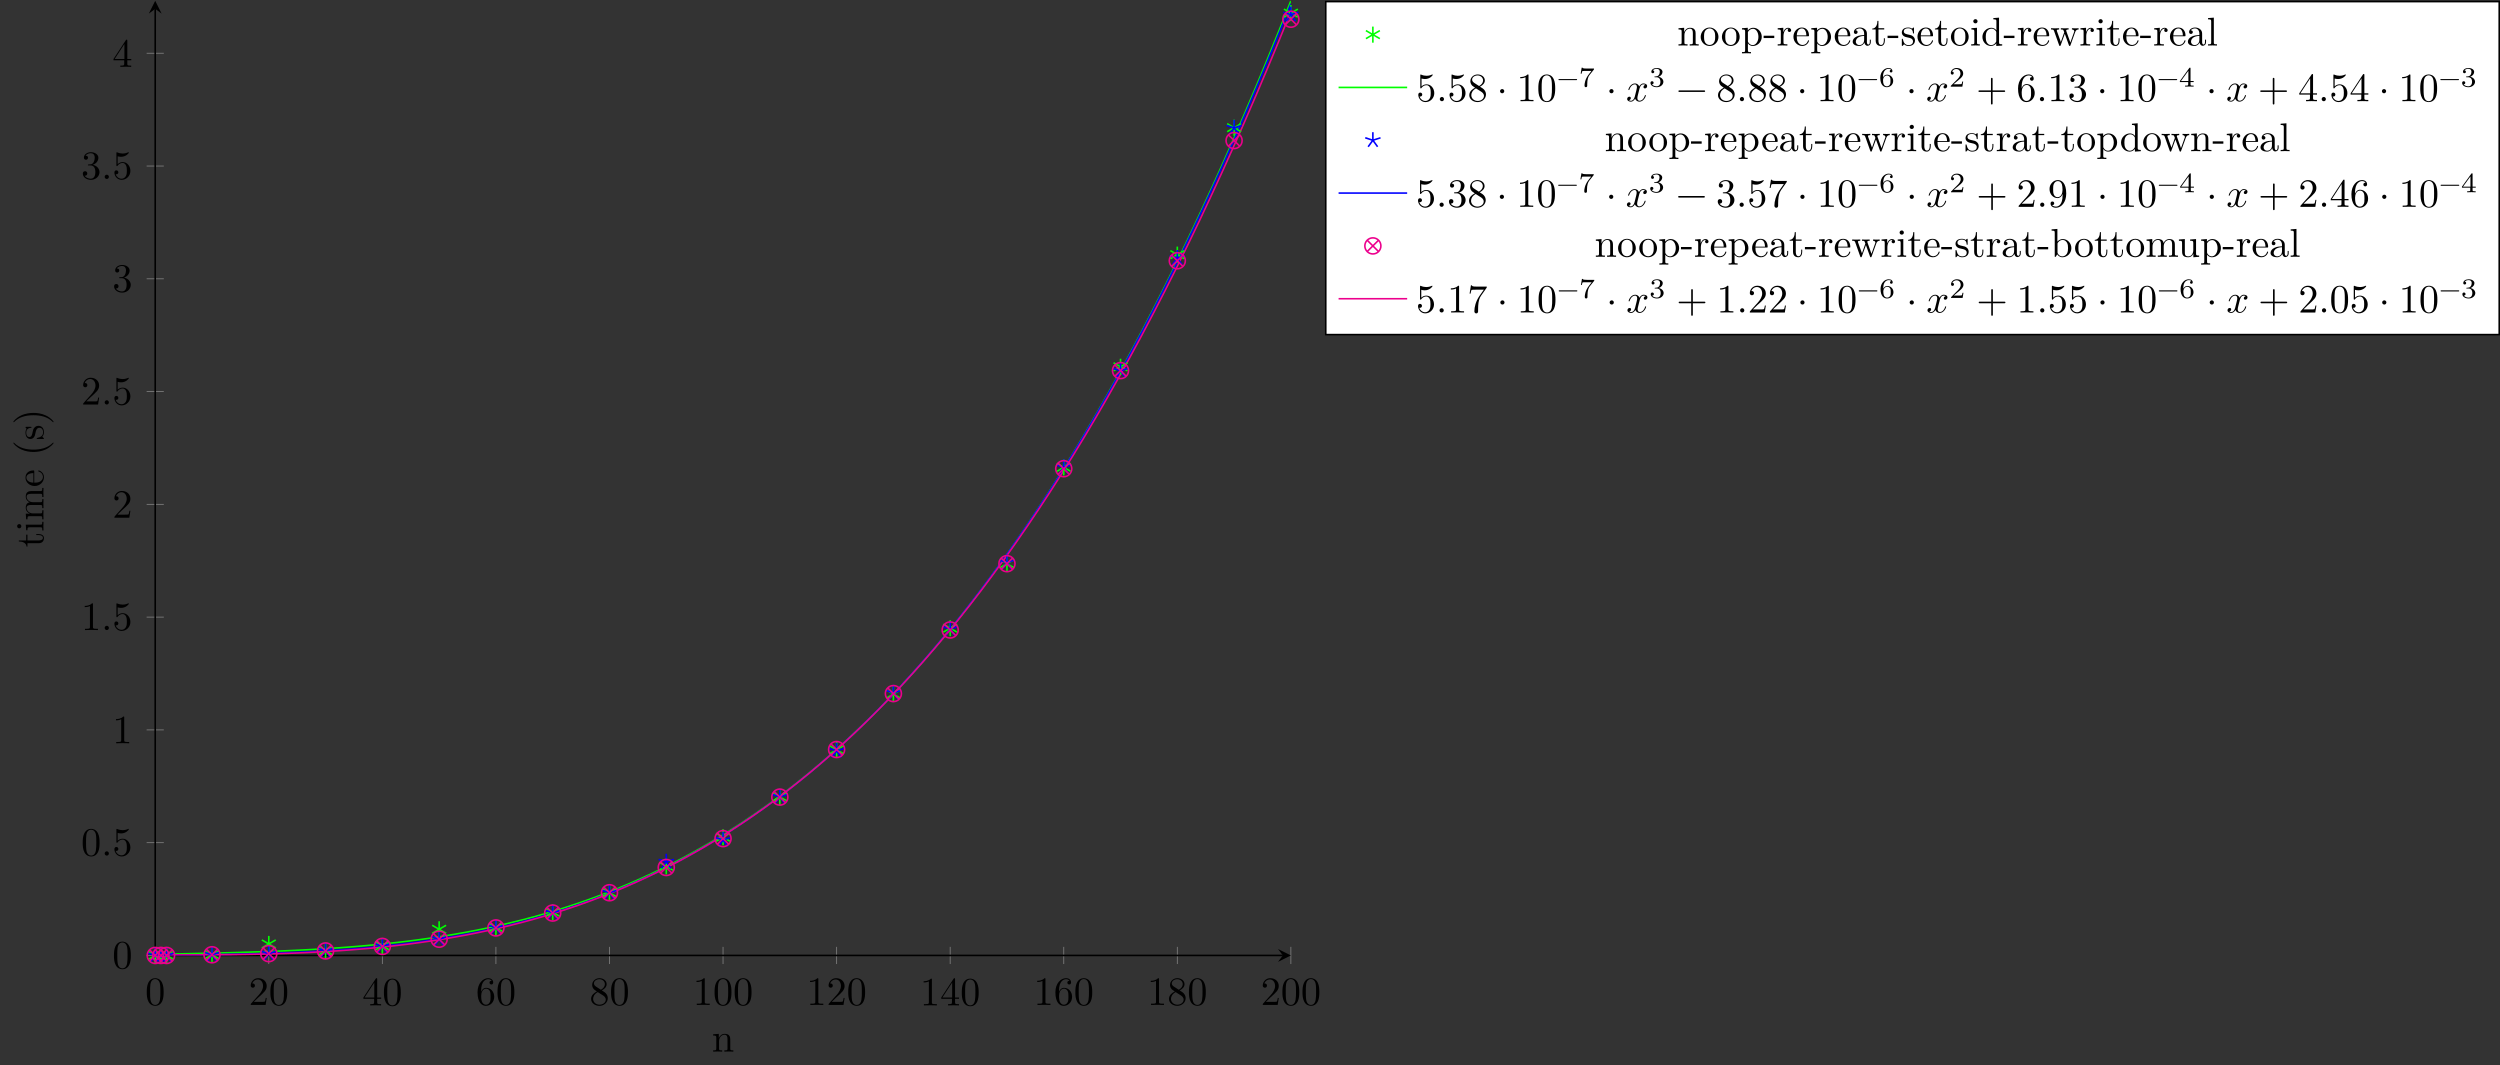 <?xml version="1.0" encoding="UTF-8"?>
<svg xmlns="http://www.w3.org/2000/svg" xmlns:xlink="http://www.w3.org/1999/xlink" width="620.114pt" height="264.168pt" viewBox="0 0 620.114 264.168" version="1.1">
<rect x="0" y="0" width="620.114" height="264.168" fill="#333333" stroke="none"/>
<defs>
<g>
<symbol overflow="visible" id="glyph0-0">
<path style="stroke:none;" d=""/>
</symbol>
<symbol overflow="visible" id="glyph0-1">
<path style="stroke:none;" d="M 4.578 -3.188 C 4.578 -3.984 4.531 -4.781 4.188 -5.516 C 3.734 -6.484 2.906 -6.641 2.5 -6.641 C 1.891 -6.641 1.172 -6.375 0.75 -5.453 C 0.438 -4.766 0.391 -3.984 0.391 -3.188 C 0.391 -2.438 0.422 -1.547 0.844 -0.781 C 1.266 0.016 2 0.219 2.484 0.219 C 3.016 0.219 3.781 0.016 4.219 -0.938 C 4.531 -1.625 4.578 -2.406 4.578 -3.188 Z M 3.766 -3.312 C 3.766 -2.562 3.766 -1.891 3.656 -1.25 C 3.5 -0.297 2.938 0 2.484 0 C 2.094 0 1.5 -0.25 1.328 -1.203 C 1.219 -1.797 1.219 -2.719 1.219 -3.312 C 1.219 -3.953 1.219 -4.609 1.297 -5.141 C 1.484 -6.328 2.234 -6.422 2.484 -6.422 C 2.812 -6.422 3.469 -6.234 3.656 -5.25 C 3.766 -4.688 3.766 -3.938 3.766 -3.312 Z M 3.766 -3.312 "/>
</symbol>
<symbol overflow="visible" id="glyph0-2">
<path style="stroke:none;" d="M 4.469 -1.734 L 4.234 -1.734 C 4.172 -1.438 4.109 -1 4 -0.844 C 3.938 -0.766 3.281 -0.766 3.062 -0.766 L 1.266 -0.766 L 2.328 -1.797 C 3.875 -3.172 4.469 -3.703 4.469 -4.703 C 4.469 -5.844 3.578 -6.641 2.359 -6.641 C 1.234 -6.641 0.5 -5.719 0.5 -4.828 C 0.5 -4.281 1 -4.281 1.031 -4.281 C 1.203 -4.281 1.547 -4.391 1.547 -4.812 C 1.547 -5.062 1.359 -5.328 1.016 -5.328 C 0.938 -5.328 0.922 -5.328 0.891 -5.312 C 1.109 -5.969 1.656 -6.328 2.234 -6.328 C 3.141 -6.328 3.562 -5.516 3.562 -4.703 C 3.562 -3.906 3.078 -3.125 2.516 -2.5 L 0.609 -0.375 C 0.5 -0.266 0.5 -0.234 0.5 0 L 4.203 0 Z M 4.469 -1.734 "/>
</symbol>
<symbol overflow="visible" id="glyph0-3">
<path style="stroke:none;" d="M 4.688 -1.641 L 4.688 -1.953 L 3.703 -1.953 L 3.703 -6.484 C 3.703 -6.688 3.703 -6.75 3.531 -6.75 C 3.453 -6.75 3.422 -6.75 3.344 -6.625 L 0.281 -1.953 L 0.281 -1.641 L 2.938 -1.641 L 2.938 -0.781 C 2.938 -0.422 2.906 -0.312 2.172 -0.312 L 1.969 -0.312 L 1.969 0 C 2.375 -0.031 2.891 -0.031 3.312 -0.031 C 3.734 -0.031 4.25 -0.031 4.672 0 L 4.672 -0.312 L 4.453 -0.312 C 3.719 -0.312 3.703 -0.422 3.703 -0.781 L 3.703 -1.641 Z M 2.984 -1.953 L 0.562 -1.953 L 2.984 -5.672 Z M 2.984 -1.953 "/>
</symbol>
<symbol overflow="visible" id="glyph0-4">
<path style="stroke:none;" d="M 4.562 -2.031 C 4.562 -3.297 3.672 -4.25 2.562 -4.25 C 1.891 -4.25 1.516 -3.75 1.312 -3.266 L 1.312 -3.516 C 1.312 -6.031 2.547 -6.391 3.062 -6.391 C 3.297 -6.391 3.719 -6.328 3.938 -5.984 C 3.781 -5.984 3.391 -5.984 3.391 -5.547 C 3.391 -5.234 3.625 -5.078 3.844 -5.078 C 4 -5.078 4.312 -5.172 4.312 -5.562 C 4.312 -6.156 3.875 -6.641 3.047 -6.641 C 1.766 -6.641 0.422 -5.359 0.422 -3.156 C 0.422 -0.484 1.578 0.219 2.5 0.219 C 3.609 0.219 4.562 -0.719 4.562 -2.031 Z M 3.656 -2.047 C 3.656 -1.562 3.656 -1.062 3.484 -0.703 C 3.188 -0.109 2.734 -0.062 2.5 -0.062 C 1.875 -0.062 1.578 -0.656 1.516 -0.812 C 1.328 -1.281 1.328 -2.078 1.328 -2.25 C 1.328 -3.031 1.656 -4.031 2.547 -4.031 C 2.719 -4.031 3.172 -4.031 3.484 -3.406 C 3.656 -3.047 3.656 -2.531 3.656 -2.047 Z M 3.656 -2.047 "/>
</symbol>
<symbol overflow="visible" id="glyph0-5">
<path style="stroke:none;" d="M 4.562 -1.672 C 4.562 -2.031 4.453 -2.484 4.062 -2.906 C 3.875 -3.109 3.719 -3.203 3.078 -3.609 C 3.797 -3.984 4.281 -4.5 4.281 -5.156 C 4.281 -6.078 3.406 -6.641 2.5 -6.641 C 1.5 -6.641 0.688 -5.906 0.688 -4.969 C 0.688 -4.797 0.703 -4.344 1.125 -3.875 C 1.234 -3.766 1.609 -3.516 1.859 -3.344 C 1.281 -3.047 0.422 -2.5 0.422 -1.5 C 0.422 -0.453 1.438 0.219 2.484 0.219 C 3.609 0.219 4.562 -0.609 4.562 -1.672 Z M 3.844 -5.156 C 3.844 -4.578 3.453 -4.109 2.859 -3.766 L 1.625 -4.562 C 1.172 -4.859 1.125 -5.188 1.125 -5.359 C 1.125 -5.969 1.781 -6.391 2.484 -6.391 C 3.203 -6.391 3.844 -5.875 3.844 -5.156 Z M 4.062 -1.312 C 4.062 -0.578 3.312 -0.062 2.5 -0.062 C 1.641 -0.062 0.922 -0.672 0.922 -1.5 C 0.922 -2.078 1.234 -2.719 2.078 -3.188 L 3.312 -2.406 C 3.594 -2.219 4.062 -1.922 4.062 -1.312 Z M 4.062 -1.312 "/>
</symbol>
<symbol overflow="visible" id="glyph0-6">
<path style="stroke:none;" d="M 4.172 0 L 4.172 -0.312 L 3.859 -0.312 C 2.953 -0.312 2.938 -0.422 2.938 -0.781 L 2.938 -6.375 C 2.938 -6.625 2.938 -6.641 2.703 -6.641 C 2.078 -6 1.203 -6 0.891 -6 L 0.891 -5.688 C 1.094 -5.688 1.672 -5.688 2.188 -5.953 L 2.188 -0.781 C 2.188 -0.422 2.156 -0.312 1.266 -0.312 L 0.953 -0.312 L 0.953 0 C 1.297 -0.031 2.156 -0.031 2.562 -0.031 C 2.953 -0.031 3.828 -0.031 4.172 0 Z M 4.172 0 "/>
</symbol>
<symbol overflow="visible" id="glyph0-7">
<path style="stroke:none;" d="M 1.906 -0.531 C 1.906 -0.812 1.672 -1.062 1.391 -1.062 C 1.094 -1.062 0.859 -0.812 0.859 -0.531 C 0.859 -0.234 1.094 0 1.391 0 C 1.672 0 1.906 -0.234 1.906 -0.531 Z M 1.906 -0.531 "/>
</symbol>
<symbol overflow="visible" id="glyph0-8">
<path style="stroke:none;" d="M 4.469 -2 C 4.469 -3.188 3.656 -4.188 2.578 -4.188 C 2.109 -4.188 1.672 -4.031 1.312 -3.672 L 1.312 -5.625 C 1.516 -5.562 1.844 -5.5 2.156 -5.5 C 3.391 -5.5 4.094 -6.406 4.094 -6.531 C 4.094 -6.594 4.062 -6.641 3.984 -6.641 C 3.984 -6.641 3.953 -6.641 3.906 -6.609 C 3.703 -6.516 3.219 -6.312 2.547 -6.312 C 2.156 -6.312 1.688 -6.391 1.219 -6.594 C 1.141 -6.625 1.109 -6.625 1.109 -6.625 C 1 -6.625 1 -6.547 1 -6.391 L 1 -3.438 C 1 -3.266 1 -3.188 1.141 -3.188 C 1.219 -3.188 1.234 -3.203 1.281 -3.266 C 1.391 -3.422 1.75 -3.969 2.562 -3.969 C 3.078 -3.969 3.328 -3.516 3.406 -3.328 C 3.562 -2.953 3.594 -2.578 3.594 -2.078 C 3.594 -1.719 3.594 -1.125 3.344 -0.703 C 3.109 -0.312 2.734 -0.062 2.281 -0.062 C 1.562 -0.062 0.984 -0.594 0.812 -1.172 C 0.844 -1.172 0.875 -1.156 0.984 -1.156 C 1.312 -1.156 1.484 -1.406 1.484 -1.641 C 1.484 -1.891 1.312 -2.141 0.984 -2.141 C 0.844 -2.141 0.5 -2.062 0.5 -1.609 C 0.5 -0.75 1.188 0.219 2.297 0.219 C 3.453 0.219 4.469 -0.734 4.469 -2 Z M 4.469 -2 "/>
</symbol>
<symbol overflow="visible" id="glyph0-9">
<path style="stroke:none;" d="M 4.562 -1.703 C 4.562 -2.516 3.922 -3.297 2.891 -3.516 C 3.703 -3.781 4.281 -4.469 4.281 -5.266 C 4.281 -6.078 3.406 -6.641 2.453 -6.641 C 1.453 -6.641 0.688 -6.047 0.688 -5.281 C 0.688 -4.953 0.906 -4.766 1.203 -4.766 C 1.5 -4.766 1.703 -4.984 1.703 -5.281 C 1.703 -5.766 1.234 -5.766 1.094 -5.766 C 1.391 -6.266 2.047 -6.391 2.406 -6.391 C 2.828 -6.391 3.375 -6.172 3.375 -5.281 C 3.375 -5.156 3.344 -4.578 3.094 -4.141 C 2.797 -3.656 2.453 -3.625 2.203 -3.625 C 2.125 -3.609 1.891 -3.594 1.812 -3.594 C 1.734 -3.578 1.672 -3.562 1.672 -3.469 C 1.672 -3.359 1.734 -3.359 1.906 -3.359 L 2.344 -3.359 C 3.156 -3.359 3.531 -2.688 3.531 -1.703 C 3.531 -0.344 2.844 -0.062 2.406 -0.062 C 1.969 -0.062 1.219 -0.234 0.875 -0.812 C 1.219 -0.766 1.531 -0.984 1.531 -1.359 C 1.531 -1.719 1.266 -1.922 0.984 -1.922 C 0.734 -1.922 0.422 -1.781 0.422 -1.344 C 0.422 -0.438 1.344 0.219 2.438 0.219 C 3.656 0.219 4.562 -0.688 4.562 -1.703 Z M 4.562 -1.703 "/>
</symbol>
<symbol overflow="visible" id="glyph0-10">
<path style="stroke:none;" d="M 1.906 -2.5 C 1.906 -2.781 1.672 -3.016 1.391 -3.016 C 1.094 -3.016 0.859 -2.781 0.859 -2.5 C 0.859 -2.203 1.094 -1.969 1.391 -1.969 C 1.672 -1.969 1.906 -2.203 1.906 -2.5 Z M 1.906 -2.5 "/>
</symbol>
<symbol overflow="visible" id="glyph0-11">
<path style="stroke:none;" d="M 5.25 -3.75 C 5.25 -4.266 4.672 -4.406 4.328 -4.406 C 3.75 -4.406 3.406 -3.875 3.281 -3.656 C 3.031 -4.312 2.5 -4.406 2.203 -4.406 C 1.172 -4.406 0.594 -3.125 0.594 -2.875 C 0.594 -2.766 0.719 -2.766 0.719 -2.766 C 0.797 -2.766 0.828 -2.797 0.844 -2.875 C 1.188 -3.938 1.844 -4.188 2.188 -4.188 C 2.375 -4.188 2.719 -4.094 2.719 -3.516 C 2.719 -3.203 2.547 -2.547 2.188 -1.141 C 2.031 -0.531 1.672 -0.109 1.234 -0.109 C 1.172 -0.109 0.953 -0.109 0.734 -0.234 C 0.984 -0.297 1.203 -0.5 1.203 -0.781 C 1.203 -1.047 0.984 -1.125 0.844 -1.125 C 0.531 -1.125 0.297 -0.875 0.297 -0.547 C 0.297 -0.094 0.781 0.109 1.219 0.109 C 1.891 0.109 2.25 -0.594 2.266 -0.641 C 2.391 -0.281 2.75 0.109 3.344 0.109 C 4.375 0.109 4.938 -1.172 4.938 -1.422 C 4.938 -1.531 4.859 -1.531 4.828 -1.531 C 4.734 -1.531 4.719 -1.484 4.688 -1.422 C 4.359 -0.344 3.688 -0.109 3.375 -0.109 C 2.984 -0.109 2.828 -0.422 2.828 -0.766 C 2.828 -0.984 2.875 -1.203 2.984 -1.641 L 3.328 -3.016 C 3.391 -3.266 3.625 -4.188 4.312 -4.188 C 4.359 -4.188 4.609 -4.188 4.812 -4.062 C 4.531 -4 4.344 -3.766 4.344 -3.516 C 4.344 -3.359 4.453 -3.172 4.719 -3.172 C 4.938 -3.172 5.25 -3.344 5.25 -3.75 Z M 5.25 -3.75 "/>
</symbol>
<symbol overflow="visible" id="glyph0-12">
<path style="stroke:none;" d="M 7.203 -2.5 C 7.203 -2.609 7.109 -2.688 7 -2.688 L 0.75 -2.688 C 0.641 -2.688 0.562 -2.609 0.562 -2.5 C 0.562 -2.375 0.641 -2.297 0.75 -2.297 L 7 -2.297 C 7.109 -2.297 7.203 -2.375 7.203 -2.5 Z M 7.203 -2.5 "/>
</symbol>
<symbol overflow="visible" id="glyph0-13">
<path style="stroke:none;" d="M 7.203 -2.5 C 7.203 -2.609 7.109 -2.688 7 -2.688 L 4.078 -2.688 L 4.078 -5.609 C 4.078 -5.719 3.984 -5.812 3.875 -5.812 C 3.766 -5.812 3.672 -5.719 3.672 -5.609 L 3.672 -2.688 L 0.75 -2.688 C 0.641 -2.688 0.562 -2.609 0.562 -2.5 C 0.562 -2.375 0.641 -2.297 0.75 -2.297 L 3.672 -2.297 L 3.672 0.625 C 3.672 0.734 3.766 0.828 3.875 0.828 C 3.984 0.828 4.078 0.734 4.078 0.625 L 4.078 -2.297 L 7 -2.297 C 7.109 -2.297 7.203 -2.375 7.203 -2.5 Z M 7.203 -2.5 "/>
</symbol>
<symbol overflow="visible" id="glyph0-14">
<path style="stroke:none;" d="M 4.828 -6.422 L 2.406 -6.422 C 1.203 -6.422 1.172 -6.547 1.141 -6.734 L 0.891 -6.734 L 0.562 -4.688 L 0.812 -4.688 C 0.844 -4.844 0.922 -5.469 1.062 -5.594 C 1.125 -5.656 1.906 -5.656 2.031 -5.656 L 4.094 -5.656 L 2.984 -4.078 C 2.078 -2.734 1.75 -1.344 1.75 -0.328 C 1.75 -0.234 1.75 0.219 2.219 0.219 C 2.672 0.219 2.672 -0.234 2.672 -0.328 L 2.672 -0.844 C 2.672 -1.391 2.703 -1.938 2.781 -2.469 C 2.828 -2.703 2.953 -3.562 3.406 -4.172 L 4.75 -6.078 C 4.828 -6.188 4.828 -6.203 4.828 -6.422 Z M 4.828 -6.422 "/>
</symbol>
<symbol overflow="visible" id="glyph0-15">
<path style="stroke:none;" d="M 4.562 -3.281 C 4.562 -5.969 3.406 -6.641 2.516 -6.641 C 1.969 -6.641 1.484 -6.453 1.062 -6.016 C 0.641 -5.562 0.422 -5.141 0.422 -4.391 C 0.422 -3.156 1.297 -2.172 2.406 -2.172 C 3.016 -2.172 3.422 -2.594 3.656 -3.172 L 3.656 -2.844 C 3.656 -0.516 2.625 -0.062 2.047 -0.062 C 1.875 -0.062 1.328 -0.078 1.062 -0.422 C 1.5 -0.422 1.578 -0.703 1.578 -0.875 C 1.578 -1.188 1.344 -1.328 1.125 -1.328 C 0.969 -1.328 0.672 -1.25 0.672 -0.859 C 0.672 -0.188 1.203 0.219 2.047 0.219 C 3.344 0.219 4.562 -1.141 4.562 -3.281 Z M 3.641 -4.203 C 3.641 -3.375 3.297 -2.406 2.422 -2.406 C 2.266 -2.406 1.797 -2.406 1.5 -3.031 C 1.312 -3.406 1.312 -3.891 1.312 -4.391 C 1.312 -4.922 1.312 -5.391 1.531 -5.766 C 1.797 -6.266 2.172 -6.391 2.516 -6.391 C 2.984 -6.391 3.312 -6.047 3.484 -5.609 C 3.594 -5.281 3.641 -4.656 3.641 -4.203 Z M 3.641 -4.203 "/>
</symbol>
<symbol overflow="visible" id="glyph1-0">
<path style="stroke:none;" d=""/>
</symbol>
<symbol overflow="visible" id="glyph1-1">
<path style="stroke:none;" d="M 5.328 0 L 5.328 -0.312 C 4.812 -0.312 4.562 -0.312 4.562 -0.609 L 4.562 -2.516 C 4.562 -3.375 4.562 -3.672 4.25 -4.031 C 4.109 -4.203 3.781 -4.406 3.203 -4.406 C 2.469 -4.406 2 -3.984 1.719 -3.359 L 1.719 -4.406 L 0.312 -4.297 L 0.312 -3.984 C 1.016 -3.984 1.094 -3.922 1.094 -3.422 L 1.094 -0.75 C 1.094 -0.312 0.984 -0.312 0.312 -0.312 L 0.312 0 L 1.453 -0.031 L 2.562 0 L 2.562 -0.312 C 1.891 -0.312 1.781 -0.312 1.781 -0.75 L 1.781 -2.594 C 1.781 -3.625 2.5 -4.188 3.125 -4.188 C 3.766 -4.188 3.875 -3.656 3.875 -3.078 L 3.875 -0.75 C 3.875 -0.312 3.766 -0.312 3.094 -0.312 L 3.094 0 L 4.219 -0.031 Z M 5.328 0 "/>
</symbol>
<symbol overflow="visible" id="glyph1-2">
<path style="stroke:none;" d="M 4.688 -2.141 C 4.688 -3.406 3.703 -4.469 2.5 -4.469 C 1.25 -4.469 0.281 -3.375 0.281 -2.141 C 0.281 -0.844 1.312 0.109 2.484 0.109 C 3.688 0.109 4.688 -0.875 4.688 -2.141 Z M 3.875 -2.219 C 3.875 -1.859 3.875 -1.312 3.656 -0.875 C 3.422 -0.422 2.984 -0.141 2.5 -0.141 C 2.062 -0.141 1.625 -0.344 1.359 -0.812 C 1.109 -1.25 1.109 -1.859 1.109 -2.219 C 1.109 -2.609 1.109 -3.141 1.344 -3.578 C 1.609 -4.031 2.078 -4.25 2.484 -4.25 C 2.922 -4.25 3.344 -4.031 3.609 -3.594 C 3.875 -3.172 3.875 -2.594 3.875 -2.219 Z M 3.875 -2.219 "/>
</symbol>
<symbol overflow="visible" id="glyph1-3">
<path style="stroke:none;" d="M 5.188 -2.156 C 5.188 -3.422 4.234 -4.406 3.109 -4.406 C 2.328 -4.406 1.906 -3.969 1.719 -3.75 L 1.719 -4.406 L 0.281 -4.297 L 0.281 -3.984 C 0.984 -3.984 1.062 -3.922 1.062 -3.484 L 1.062 1.172 C 1.062 1.625 0.953 1.625 0.281 1.625 L 0.281 1.938 L 1.391 1.906 L 2.516 1.938 L 2.516 1.625 C 1.859 1.625 1.75 1.625 1.75 1.172 L 1.75 -0.594 C 1.797 -0.422 2.219 0.109 2.969 0.109 C 4.156 0.109 5.188 -0.875 5.188 -2.156 Z M 4.359 -2.156 C 4.359 -0.953 3.672 -0.109 2.938 -0.109 C 2.531 -0.109 2.156 -0.312 1.891 -0.719 C 1.75 -0.922 1.75 -0.938 1.75 -1.141 L 1.75 -3.359 C 2.031 -3.875 2.516 -4.156 3.031 -4.156 C 3.766 -4.156 4.359 -3.281 4.359 -2.156 Z M 4.359 -2.156 "/>
</symbol>
<symbol overflow="visible" id="glyph1-4">
<path style="stroke:none;" d="M 2.75 -1.859 L 2.75 -2.438 L 0.109 -2.438 L 0.109 -1.859 Z M 2.75 -1.859 "/>
</symbol>
<symbol overflow="visible" id="glyph1-5">
<path style="stroke:none;" d="M 3.625 -3.797 C 3.625 -4.109 3.312 -4.406 2.891 -4.406 C 2.156 -4.406 1.797 -3.734 1.672 -3.312 L 1.672 -4.406 L 0.281 -4.297 L 0.281 -3.984 C 0.984 -3.984 1.062 -3.922 1.062 -3.422 L 1.062 -0.75 C 1.062 -0.312 0.953 -0.312 0.281 -0.312 L 0.281 0 L 1.422 -0.031 C 1.812 -0.031 2.281 -0.031 2.688 0 L 2.688 -0.312 L 2.469 -0.312 C 1.734 -0.312 1.719 -0.422 1.719 -0.781 L 1.719 -2.312 C 1.719 -3.297 2.141 -4.188 2.891 -4.188 C 2.953 -4.188 2.984 -4.188 3 -4.172 C 2.969 -4.172 2.766 -4.047 2.766 -3.781 C 2.766 -3.516 2.984 -3.359 3.203 -3.359 C 3.375 -3.359 3.625 -3.484 3.625 -3.797 Z M 3.625 -3.797 "/>
</symbol>
<symbol overflow="visible" id="glyph1-6">
<path style="stroke:none;" d="M 4.141 -1.188 C 4.141 -1.281 4.062 -1.312 4 -1.312 C 3.922 -1.312 3.891 -1.25 3.875 -1.172 C 3.531 -0.141 2.625 -0.141 2.531 -0.141 C 2.031 -0.141 1.641 -0.438 1.406 -0.812 C 1.109 -1.281 1.109 -1.938 1.109 -2.297 L 3.891 -2.297 C 4.109 -2.297 4.141 -2.297 4.141 -2.516 C 4.141 -3.5 3.594 -4.469 2.359 -4.469 C 1.203 -4.469 0.281 -3.438 0.281 -2.188 C 0.281 -0.859 1.328 0.109 2.469 0.109 C 3.688 0.109 4.141 -1 4.141 -1.188 Z M 3.484 -2.516 L 1.109 -2.516 C 1.172 -4 2.016 -4.25 2.359 -4.25 C 3.375 -4.25 3.484 -2.906 3.484 -2.516 Z M 3.484 -2.516 "/>
</symbol>
<symbol overflow="visible" id="glyph1-7">
<path style="stroke:none;" d="M 4.812 -0.891 L 4.812 -1.453 L 4.562 -1.453 L 4.562 -0.891 C 4.562 -0.312 4.312 -0.25 4.203 -0.25 C 3.875 -0.25 3.844 -0.703 3.844 -0.75 L 3.844 -2.734 C 3.844 -3.156 3.844 -3.547 3.484 -3.922 C 3.094 -4.312 2.594 -4.469 2.109 -4.469 C 1.297 -4.469 0.609 -4 0.609 -3.344 C 0.609 -3.047 0.812 -2.875 1.062 -2.875 C 1.344 -2.875 1.531 -3.078 1.531 -3.328 C 1.531 -3.453 1.469 -3.781 1.016 -3.781 C 1.281 -4.141 1.781 -4.25 2.094 -4.25 C 2.578 -4.25 3.156 -3.859 3.156 -2.969 L 3.156 -2.609 C 2.641 -2.578 1.938 -2.547 1.312 -2.25 C 0.562 -1.906 0.312 -1.391 0.312 -0.953 C 0.312 -0.141 1.281 0.109 1.906 0.109 C 2.578 0.109 3.031 -0.297 3.219 -0.75 C 3.266 -0.359 3.531 0.062 4 0.062 C 4.203 0.062 4.812 -0.078 4.812 -0.891 Z M 3.156 -1.391 C 3.156 -0.453 2.438 -0.109 1.984 -0.109 C 1.5 -0.109 1.094 -0.453 1.094 -0.953 C 1.094 -1.5 1.5 -2.328 3.156 -2.391 Z M 3.156 -1.391 "/>
</symbol>
<symbol overflow="visible" id="glyph1-8">
<path style="stroke:none;" d="M 3.312 -1.234 L 3.312 -1.797 L 3.062 -1.797 L 3.062 -1.25 C 3.062 -0.516 2.766 -0.141 2.391 -0.141 C 1.719 -0.141 1.719 -1.047 1.719 -1.219 L 1.719 -3.984 L 3.156 -3.984 L 3.156 -4.297 L 1.719 -4.297 L 1.719 -6.125 L 1.469 -6.125 C 1.469 -5.312 1.172 -4.25 0.188 -4.203 L 0.188 -3.984 L 1.031 -3.984 L 1.031 -1.234 C 1.031 -0.016 1.969 0.109 2.328 0.109 C 3.031 0.109 3.312 -0.594 3.312 -1.234 Z M 3.312 -1.234 "/>
</symbol>
<symbol overflow="visible" id="glyph1-9">
<path style="stroke:none;" d="M 3.594 -1.281 C 3.594 -1.797 3.297 -2.109 3.172 -2.219 C 2.844 -2.547 2.453 -2.625 2.031 -2.703 C 1.469 -2.812 0.812 -2.938 0.812 -3.516 C 0.812 -3.875 1.062 -4.281 1.922 -4.281 C 3.016 -4.281 3.078 -3.375 3.094 -3.078 C 3.094 -2.984 3.203 -2.984 3.203 -2.984 C 3.344 -2.984 3.344 -3.031 3.344 -3.219 L 3.344 -4.234 C 3.344 -4.391 3.344 -4.469 3.234 -4.469 C 3.188 -4.469 3.156 -4.469 3.031 -4.344 C 3 -4.312 2.906 -4.219 2.859 -4.188 C 2.484 -4.469 2.078 -4.469 1.922 -4.469 C 0.703 -4.469 0.328 -3.797 0.328 -3.234 C 0.328 -2.891 0.484 -2.609 0.75 -2.391 C 1.078 -2.141 1.359 -2.078 2.078 -1.938 C 2.297 -1.891 3.109 -1.734 3.109 -1.016 C 3.109 -0.516 2.766 -0.109 1.984 -0.109 C 1.141 -0.109 0.781 -0.672 0.594 -1.531 C 0.562 -1.656 0.562 -1.688 0.453 -1.688 C 0.328 -1.688 0.328 -1.625 0.328 -1.453 L 0.328 -0.125 C 0.328 0.047 0.328 0.109 0.438 0.109 C 0.484 0.109 0.5 0.094 0.688 -0.094 C 0.703 -0.109 0.703 -0.125 0.891 -0.312 C 1.328 0.094 1.781 0.109 1.984 0.109 C 3.125 0.109 3.594 -0.562 3.594 -1.281 Z M 3.594 -1.281 "/>
</symbol>
<symbol overflow="visible" id="glyph1-10">
<path style="stroke:none;" d="M 2.469 0 L 2.469 -0.312 C 1.797 -0.312 1.766 -0.359 1.766 -0.75 L 1.766 -4.406 L 0.375 -4.297 L 0.375 -3.984 C 1.016 -3.984 1.109 -3.922 1.109 -3.438 L 1.109 -0.75 C 1.109 -0.312 1 -0.312 0.328 -0.312 L 0.328 0 L 1.422 -0.031 C 1.781 -0.031 2.125 -0.016 2.469 0 Z M 1.906 -6.016 C 1.906 -6.297 1.688 -6.547 1.391 -6.547 C 1.047 -6.547 0.844 -6.266 0.844 -6.016 C 0.844 -5.75 1.078 -5.5 1.375 -5.5 C 1.719 -5.5 1.906 -5.766 1.906 -6.016 Z M 1.906 -6.016 "/>
</symbol>
<symbol overflow="visible" id="glyph1-11">
<path style="stroke:none;" d="M 5.25 0 L 5.25 -0.312 C 4.562 -0.312 4.469 -0.375 4.469 -0.875 L 4.469 -6.922 L 3.047 -6.812 L 3.047 -6.5 C 3.734 -6.5 3.812 -6.438 3.812 -5.938 L 3.812 -3.781 C 3.531 -4.141 3.094 -4.406 2.562 -4.406 C 1.391 -4.406 0.344 -3.422 0.344 -2.141 C 0.344 -0.875 1.312 0.109 2.453 0.109 C 3.094 0.109 3.531 -0.234 3.781 -0.547 L 3.781 0.109 Z M 3.781 -1.172 C 3.781 -1 3.781 -0.984 3.672 -0.812 C 3.375 -0.328 2.938 -0.109 2.5 -0.109 C 2.047 -0.109 1.688 -0.375 1.453 -0.75 C 1.203 -1.156 1.172 -1.719 1.172 -2.141 C 1.172 -2.5 1.188 -3.094 1.469 -3.547 C 1.688 -3.859 2.062 -4.188 2.609 -4.188 C 2.953 -4.188 3.375 -4.031 3.672 -3.594 C 3.781 -3.422 3.781 -3.406 3.781 -3.219 Z M 3.781 -1.172 "/>
</symbol>
<symbol overflow="visible" id="glyph1-12">
<path style="stroke:none;" d="M 7.016 -3.984 L 7.016 -4.297 C 6.781 -4.281 6.5 -4.266 6.281 -4.266 L 5.359 -4.297 L 5.359 -3.984 C 5.719 -3.984 5.938 -3.797 5.938 -3.516 C 5.938 -3.453 5.938 -3.422 5.875 -3.297 L 4.969 -0.75 L 3.984 -3.531 C 3.953 -3.656 3.938 -3.672 3.938 -3.719 C 3.938 -3.984 4.328 -3.984 4.531 -3.984 L 4.531 -4.297 L 3.484 -4.266 C 3.188 -4.266 2.906 -4.281 2.609 -4.297 L 2.609 -3.984 C 2.969 -3.984 3.125 -3.969 3.234 -3.844 C 3.281 -3.781 3.391 -3.484 3.453 -3.297 L 2.609 -0.875 L 1.656 -3.531 C 1.609 -3.656 1.609 -3.672 1.609 -3.719 C 1.609 -3.984 2 -3.984 2.188 -3.984 L 2.188 -4.297 L 1.109 -4.266 L 0.172 -4.297 L 0.172 -3.984 C 0.672 -3.984 0.797 -3.953 0.922 -3.641 L 2.172 -0.109 C 2.219 0.031 2.25 0.109 2.375 0.109 C 2.516 0.109 2.531 0.047 2.578 -0.094 L 3.594 -2.906 L 4.609 -0.078 C 4.641 0.031 4.672 0.109 4.812 0.109 C 4.938 0.109 4.969 0.016 5 -0.078 L 6.172 -3.344 C 6.344 -3.844 6.656 -3.984 7.016 -3.984 Z M 7.016 -3.984 "/>
</symbol>
<symbol overflow="visible" id="glyph1-13">
<path style="stroke:none;" d="M 2.547 0 L 2.547 -0.312 C 1.875 -0.312 1.766 -0.312 1.766 -0.75 L 1.766 -6.922 L 0.328 -6.812 L 0.328 -6.5 C 1.031 -6.5 1.109 -6.438 1.109 -5.938 L 1.109 -0.75 C 1.109 -0.312 1 -0.312 0.328 -0.312 L 0.328 0 L 1.438 -0.031 Z M 2.547 0 "/>
</symbol>
<symbol overflow="visible" id="glyph1-14">
<path style="stroke:none;" d="M 5.188 -2.156 C 5.188 -3.422 4.219 -4.406 3.078 -4.406 C 2.297 -4.406 1.875 -3.938 1.719 -3.766 L 1.719 -6.922 L 0.281 -6.812 L 0.281 -6.5 C 0.984 -6.5 1.062 -6.438 1.062 -5.938 L 1.062 0 L 1.312 0 L 1.672 -0.625 C 1.812 -0.391 2.234 0.109 2.969 0.109 C 4.156 0.109 5.188 -0.875 5.188 -2.156 Z M 4.359 -2.156 C 4.359 -1.797 4.344 -1.203 4.062 -0.75 C 3.844 -0.438 3.469 -0.109 2.938 -0.109 C 2.484 -0.109 2.125 -0.344 1.891 -0.719 C 1.75 -0.922 1.75 -0.953 1.75 -1.141 L 1.75 -3.188 C 1.75 -3.375 1.75 -3.391 1.859 -3.547 C 2.25 -4.109 2.797 -4.188 3.031 -4.188 C 3.484 -4.188 3.844 -3.922 4.078 -3.547 C 4.344 -3.141 4.359 -2.578 4.359 -2.156 Z M 4.359 -2.156 "/>
</symbol>
<symbol overflow="visible" id="glyph1-15">
<path style="stroke:none;" d="M 8.109 0 L 8.109 -0.312 C 7.594 -0.312 7.344 -0.312 7.328 -0.609 L 7.328 -2.516 C 7.328 -3.375 7.328 -3.672 7.016 -4.031 C 6.875 -4.203 6.547 -4.406 5.969 -4.406 C 5.141 -4.406 4.688 -3.812 4.531 -3.422 C 4.391 -4.297 3.656 -4.406 3.203 -4.406 C 2.469 -4.406 2 -3.984 1.719 -3.359 L 1.719 -4.406 L 0.312 -4.297 L 0.312 -3.984 C 1.016 -3.984 1.094 -3.922 1.094 -3.422 L 1.094 -0.75 C 1.094 -0.312 0.984 -0.312 0.312 -0.312 L 0.312 0 L 1.453 -0.031 L 2.562 0 L 2.562 -0.312 C 1.891 -0.312 1.781 -0.312 1.781 -0.75 L 1.781 -2.594 C 1.781 -3.625 2.5 -4.188 3.125 -4.188 C 3.766 -4.188 3.875 -3.656 3.875 -3.078 L 3.875 -0.75 C 3.875 -0.312 3.766 -0.312 3.094 -0.312 L 3.094 0 L 4.219 -0.031 L 5.328 0 L 5.328 -0.312 C 4.672 -0.312 4.562 -0.312 4.562 -0.75 L 4.562 -2.594 C 4.562 -3.625 5.266 -4.188 5.906 -4.188 C 6.531 -4.188 6.641 -3.656 6.641 -3.078 L 6.641 -0.75 C 6.641 -0.312 6.531 -0.312 5.859 -0.312 L 5.859 0 L 6.984 -0.031 Z M 8.109 0 "/>
</symbol>
<symbol overflow="visible" id="glyph1-16">
<path style="stroke:none;" d="M 5.328 0 L 5.328 -0.312 C 4.641 -0.312 4.562 -0.375 4.562 -0.875 L 4.562 -4.406 L 3.094 -4.297 L 3.094 -3.984 C 3.781 -3.984 3.875 -3.922 3.875 -3.422 L 3.875 -1.656 C 3.875 -0.781 3.391 -0.109 2.656 -0.109 C 1.828 -0.109 1.781 -0.578 1.781 -1.094 L 1.781 -4.406 L 0.312 -4.297 L 0.312 -3.984 C 1.094 -3.984 1.094 -3.953 1.094 -3.078 L 1.094 -1.578 C 1.094 -0.797 1.094 0.109 2.609 0.109 C 3.172 0.109 3.609 -0.172 3.891 -0.781 L 3.891 0.109 Z M 5.328 0 "/>
</symbol>
<symbol overflow="visible" id="glyph2-0">
<path style="stroke:none;" d=""/>
</symbol>
<symbol overflow="visible" id="glyph2-1">
<path style="stroke:none;" d="M -1.234 -3.312 L -1.797 -3.312 L -1.797 -3.062 L -1.25 -3.062 C -0.516 -3.062 -0.141 -2.766 -0.141 -2.391 C -0.141 -1.719 -1.047 -1.719 -1.219 -1.719 L -3.984 -1.719 L -3.984 -3.156 L -4.297 -3.156 L -4.297 -1.719 L -6.125 -1.719 L -6.125 -1.469 C -5.312 -1.469 -4.25 -1.172 -4.203 -0.188 L -3.984 -0.188 L -3.984 -1.031 L -1.234 -1.031 C -0.016 -1.031 0.109 -1.969 0.109 -2.328 C 0.109 -3.031 -0.594 -3.312 -1.234 -3.312 Z M -1.234 -3.312 "/>
</symbol>
<symbol overflow="visible" id="glyph2-2">
<path style="stroke:none;" d="M 0 -2.469 L -0.312 -2.469 C -0.312 -1.797 -0.359 -1.766 -0.75 -1.766 L -4.406 -1.766 L -4.297 -0.375 L -3.984 -0.375 C -3.984 -1.016 -3.922 -1.109 -3.438 -1.109 L -0.75 -1.109 C -0.312 -1.109 -0.312 -1 -0.312 -0.328 L 0 -0.328 L -0.031 -1.422 C -0.031 -1.781 -0.016 -2.125 0 -2.469 Z M -6.016 -1.906 C -6.297 -1.906 -6.547 -1.688 -6.547 -1.391 C -6.547 -1.047 -6.266 -0.844 -6.016 -0.844 C -5.75 -0.844 -5.5 -1.078 -5.5 -1.375 C -5.5 -1.719 -5.766 -1.906 -6.016 -1.906 Z M -6.016 -1.906 "/>
</symbol>
<symbol overflow="visible" id="glyph2-3">
<path style="stroke:none;" d="M 0 -8.109 L -0.312 -8.109 C -0.312 -7.594 -0.312 -7.344 -0.609 -7.328 L -2.516 -7.328 C -3.375 -7.328 -3.672 -7.328 -4.031 -7.016 C -4.203 -6.875 -4.406 -6.547 -4.406 -5.969 C -4.406 -5.141 -3.812 -4.688 -3.422 -4.531 C -4.297 -4.391 -4.406 -3.656 -4.406 -3.203 C -4.406 -2.469 -3.984 -2 -3.359 -1.719 L -4.406 -1.719 L -4.297 -0.312 L -3.984 -0.312 C -3.984 -1.016 -3.922 -1.094 -3.422 -1.094 L -0.75 -1.094 C -0.312 -1.094 -0.312 -0.984 -0.312 -0.312 L 0 -0.312 L -0.031 -1.453 L 0 -2.562 L -0.312 -2.562 C -0.312 -1.891 -0.312 -1.781 -0.75 -1.781 L -2.594 -1.781 C -3.625 -1.781 -4.188 -2.5 -4.188 -3.125 C -4.188 -3.766 -3.656 -3.875 -3.078 -3.875 L -0.75 -3.875 C -0.312 -3.875 -0.312 -3.766 -0.312 -3.094 L 0 -3.094 L -0.031 -4.219 L 0 -5.328 L -0.312 -5.328 C -0.312 -4.672 -0.312 -4.562 -0.75 -4.562 L -2.594 -4.562 C -3.625 -4.562 -4.188 -5.266 -4.188 -5.906 C -4.188 -6.531 -3.656 -6.641 -3.078 -6.641 L -0.75 -6.641 C -0.312 -6.641 -0.312 -6.531 -0.312 -5.859 L 0 -5.859 L -0.031 -6.984 Z M 0 -8.109 "/>
</symbol>
<symbol overflow="visible" id="glyph2-4">
<path style="stroke:none;" d="M -1.188 -4.141 C -1.281 -4.141 -1.312 -4.062 -1.312 -4 C -1.312 -3.922 -1.25 -3.891 -1.172 -3.875 C -0.141 -3.531 -0.141 -2.625 -0.141 -2.531 C -0.141 -2.031 -0.438 -1.641 -0.812 -1.406 C -1.281 -1.109 -1.938 -1.109 -2.297 -1.109 L -2.297 -3.891 C -2.297 -4.109 -2.297 -4.141 -2.516 -4.141 C -3.5 -4.141 -4.469 -3.594 -4.469 -2.359 C -4.469 -1.203 -3.438 -0.281 -2.188 -0.281 C -0.859 -0.281 0.109 -1.328 0.109 -2.469 C 0.109 -3.688 -1 -4.141 -1.188 -4.141 Z M -2.516 -3.484 L -2.516 -1.109 C -4 -1.172 -4.25 -2.016 -4.25 -2.359 C -4.25 -3.375 -2.906 -3.484 -2.516 -3.484 Z M -2.516 -3.484 "/>
</symbol>
<symbol overflow="visible" id="glyph2-5">
<path style="stroke:none;" d="M 2.391 -3.297 C 2.359 -3.297 2.344 -3.297 2.172 -3.125 C 0.922 -1.891 -0.969 -1.562 -2.5 -1.562 C -4.234 -1.562 -5.969 -1.938 -7.203 -3.172 C -7.328 -3.297 -7.344 -3.297 -7.375 -3.297 C -7.453 -3.297 -7.484 -3.266 -7.484 -3.203 C -7.484 -3.094 -6.797 -2.203 -5.531 -1.609 C -4.438 -1.109 -3.328 -0.984 -2.5 -0.984 C -1.719 -0.984 -0.516 -1.094 0.625 -1.641 C 1.844 -2.25 2.5 -3.094 2.5 -3.203 C 2.5 -3.266 2.469 -3.297 2.391 -3.297 Z M 2.391 -3.297 "/>
</symbol>
<symbol overflow="visible" id="glyph2-6">
<path style="stroke:none;" d="M -1.281 -3.594 C -1.797 -3.594 -2.109 -3.297 -2.219 -3.172 C -2.547 -2.844 -2.625 -2.453 -2.703 -2.031 C -2.812 -1.469 -2.938 -0.812 -3.516 -0.812 C -3.875 -0.812 -4.281 -1.062 -4.281 -1.922 C -4.281 -3.016 -3.375 -3.078 -3.078 -3.094 C -2.984 -3.094 -2.984 -3.203 -2.984 -3.203 C -2.984 -3.344 -3.031 -3.344 -3.219 -3.344 L -4.234 -3.344 C -4.391 -3.344 -4.469 -3.344 -4.469 -3.234 C -4.469 -3.188 -4.469 -3.156 -4.344 -3.031 C -4.312 -3 -4.219 -2.906 -4.188 -2.859 C -4.469 -2.484 -4.469 -2.078 -4.469 -1.922 C -4.469 -0.703 -3.797 -0.328 -3.234 -0.328 C -2.891 -0.328 -2.609 -0.484 -2.391 -0.75 C -2.141 -1.078 -2.078 -1.359 -1.938 -2.078 C -1.891 -2.297 -1.734 -3.109 -1.016 -3.109 C -0.516 -3.109 -0.109 -2.766 -0.109 -1.984 C -0.109 -1.141 -0.672 -0.781 -1.531 -0.594 C -1.656 -0.562 -1.688 -0.562 -1.688 -0.453 C -1.688 -0.328 -1.625 -0.328 -1.453 -0.328 L -0.125 -0.328 C 0.047 -0.328 0.109 -0.328 0.109 -0.438 C 0.109 -0.484 0.094 -0.5 -0.094 -0.688 C -0.109 -0.703 -0.125 -0.703 -0.312 -0.891 C 0.094 -1.328 0.109 -1.781 0.109 -1.984 C 0.109 -3.125 -0.562 -3.594 -1.281 -3.594 Z M -1.281 -3.594 "/>
</symbol>
<symbol overflow="visible" id="glyph2-7">
<path style="stroke:none;" d="M -2.5 -2.875 C -3.266 -2.875 -4.469 -2.766 -5.609 -2.219 C -6.828 -1.625 -7.484 -0.766 -7.484 -0.672 C -7.484 -0.609 -7.438 -0.562 -7.375 -0.562 C -7.344 -0.562 -7.328 -0.562 -7.141 -0.75 C -6.156 -1.734 -4.578 -2.297 -2.5 -2.297 C -0.781 -2.297 0.969 -1.938 2.219 -0.703 C 2.344 -0.562 2.359 -0.562 2.391 -0.562 C 2.453 -0.562 2.5 -0.609 2.5 -0.672 C 2.5 -0.766 1.812 -1.672 0.547 -2.25 C -0.547 -2.766 -1.656 -2.875 -2.5 -2.875 Z M -2.5 -2.875 "/>
</symbol>
<symbol overflow="visible" id="glyph3-0">
<path style="stroke:none;" d=""/>
</symbol>
<symbol overflow="visible" id="glyph3-1">
<path style="stroke:none;" d="M 5.031 -1.734 C 5.031 -1.812 4.969 -1.875 4.891 -1.875 L 0.531 -1.875 C 0.453 -1.875 0.391 -1.812 0.391 -1.734 C 0.391 -1.672 0.453 -1.609 0.531 -1.609 L 4.891 -1.609 C 4.969 -1.609 5.031 -1.672 5.031 -1.734 Z M 5.031 -1.734 "/>
</symbol>
<symbol overflow="visible" id="glyph3-2">
<path style="stroke:none;" d="M 3.797 -4.484 L 1.969 -4.484 C 1.688 -4.484 1.609 -4.5 1.359 -4.516 C 1 -4.547 0.984 -4.594 0.969 -4.703 L 0.734 -4.703 L 0.484 -3.219 L 0.719 -3.219 C 0.734 -3.328 0.812 -3.781 0.922 -3.859 C 0.969 -3.891 1.547 -3.891 1.641 -3.891 L 3.156 -3.891 L 2.438 -2.969 C 1.531 -1.781 1.438 -0.672 1.438 -0.266 C 1.438 -0.188 1.438 0.141 1.766 0.141 C 2.109 0.141 2.109 -0.172 2.109 -0.266 L 2.109 -0.547 C 2.109 -1.891 2.391 -2.516 2.688 -2.891 L 3.734 -4.203 C 3.797 -4.297 3.797 -4.312 3.797 -4.484 Z M 3.797 -4.484 "/>
</symbol>
<symbol overflow="visible" id="glyph3-3">
<path style="stroke:none;" d="M 3.578 -1.203 C 3.578 -1.75 3.141 -2.297 2.375 -2.453 C 3.094 -2.719 3.359 -3.234 3.359 -3.672 C 3.359 -4.219 2.734 -4.625 1.953 -4.625 C 1.188 -4.625 0.594 -4.25 0.594 -3.688 C 0.594 -3.453 0.75 -3.328 0.953 -3.328 C 1.172 -3.328 1.312 -3.484 1.312 -3.672 C 1.312 -3.875 1.172 -4.031 0.953 -4.047 C 1.203 -4.344 1.672 -4.422 1.938 -4.422 C 2.25 -4.422 2.688 -4.266 2.688 -3.672 C 2.688 -3.375 2.594 -3.047 2.406 -2.844 C 2.188 -2.578 1.984 -2.562 1.641 -2.531 C 1.469 -2.516 1.453 -2.516 1.422 -2.516 C 1.422 -2.516 1.344 -2.5 1.344 -2.422 C 1.344 -2.328 1.406 -2.328 1.531 -2.328 L 1.906 -2.328 C 2.453 -2.328 2.844 -1.953 2.844 -1.203 C 2.844 -0.344 2.328 -0.078 1.938 -0.078 C 1.656 -0.078 1.031 -0.156 0.75 -0.578 C 1.078 -0.578 1.156 -0.812 1.156 -0.969 C 1.156 -1.188 0.984 -1.344 0.766 -1.344 C 0.578 -1.344 0.375 -1.219 0.375 -0.938 C 0.375 -0.281 1.094 0.141 1.938 0.141 C 2.906 0.141 3.578 -0.516 3.578 -1.203 Z M 3.578 -1.203 "/>
</symbol>
<symbol overflow="visible" id="glyph3-4">
<path style="stroke:none;" d="M 3.578 -1.422 C 3.578 -2.312 2.875 -2.969 2.062 -2.969 C 1.5 -2.969 1.203 -2.594 1.047 -2.281 C 1.047 -2.844 1.094 -3.359 1.359 -3.797 C 1.594 -4.172 1.969 -4.422 2.422 -4.422 C 2.625 -4.422 2.906 -4.375 3.047 -4.188 C 2.875 -4.172 2.719 -4.047 2.719 -3.844 C 2.719 -3.672 2.844 -3.516 3.047 -3.516 C 3.266 -3.516 3.391 -3.656 3.391 -3.859 C 3.391 -4.266 3.094 -4.625 2.406 -4.625 C 1.406 -4.625 0.375 -3.703 0.375 -2.203 C 0.375 -0.406 1.219 0.141 2 0.141 C 2.844 0.141 3.578 -0.516 3.578 -1.422 Z M 2.906 -1.422 C 2.906 -1.031 2.906 -0.734 2.719 -0.453 C 2.562 -0.219 2.328 -0.078 2 -0.078 C 1.641 -0.078 1.375 -0.281 1.219 -0.594 C 1.125 -0.797 1.062 -1.156 1.062 -1.562 C 1.062 -2.25 1.469 -2.766 2.031 -2.766 C 2.344 -2.766 2.562 -2.641 2.734 -2.391 C 2.906 -2.125 2.906 -1.828 2.906 -1.422 Z M 2.906 -1.422 "/>
</symbol>
<symbol overflow="visible" id="glyph3-5">
<path style="stroke:none;" d="M 3.516 -1.266 L 3.281 -1.266 C 3.266 -1.109 3.188 -0.703 3.094 -0.641 C 3.047 -0.594 2.516 -0.594 2.406 -0.594 L 1.125 -0.594 C 1.859 -1.234 2.109 -1.438 2.516 -1.766 C 3.031 -2.172 3.516 -2.609 3.516 -3.266 C 3.516 -4.109 2.781 -4.625 1.891 -4.625 C 1.031 -4.625 0.438 -4.016 0.438 -3.375 C 0.438 -3.031 0.734 -2.984 0.812 -2.984 C 0.969 -2.984 1.172 -3.109 1.172 -3.359 C 1.172 -3.484 1.125 -3.734 0.766 -3.734 C 0.984 -4.219 1.453 -4.375 1.781 -4.375 C 2.484 -4.375 2.844 -3.828 2.844 -3.266 C 2.844 -2.656 2.406 -2.188 2.188 -1.938 L 0.516 -0.266 C 0.438 -0.203 0.438 -0.188 0.438 0 L 3.312 0 Z M 3.516 -1.266 "/>
</symbol>
<symbol overflow="visible" id="glyph3-6">
<path style="stroke:none;" d="M 3.688 -1.141 L 3.688 -1.391 L 2.906 -1.391 L 2.906 -4.5 C 2.906 -4.641 2.906 -4.703 2.766 -4.703 C 2.672 -4.703 2.641 -4.703 2.578 -4.594 L 0.266 -1.391 L 0.266 -1.141 L 2.328 -1.141 L 2.328 -0.578 C 2.328 -0.328 2.328 -0.25 1.75 -0.25 L 1.562 -0.25 L 1.562 0 L 2.609 -0.031 L 3.672 0 L 3.672 -0.25 L 3.484 -0.25 C 2.906 -0.25 2.906 -0.328 2.906 -0.578 L 2.906 -1.141 Z M 2.375 -1.391 L 0.531 -1.391 L 2.375 -3.938 Z M 2.375 -1.391 "/>
</symbol>
</g>
<clipPath id="clip1">
  <path d="M 38.5 0.195 L 320.195 0.195 L 320.195 236.992 L 38.5 236.992 Z M 38.5 0.195 "/>
</clipPath>
<clipPath id="clip2">
  <path d="M 328 0 L 620.113 0 L 620.113 84 L 328 84 Z M 328 0 "/>
</clipPath>
</defs>
<g id="surface1">
<path style="fill:none;stroke-width:0.199;stroke-linecap:butt;stroke-linejoin:miter;stroke:rgb(50%,50%,50%);stroke-opacity:1;stroke-miterlimit:10;" d="M -0.001 -2.127 L -0.001 2.127 M 28.171 -2.127 L 28.171 2.127 M 56.339 -2.127 L 56.339 2.127 M 84.507 -2.127 L 84.507 2.127 M 112.679 -2.127 L 112.679 2.127 M 140.847 -2.127 L 140.847 2.127 M 169.019 -2.127 L 169.019 2.127 M 197.186 -2.127 L 197.186 2.127 M 225.358 -2.127 L 225.358 2.127 M 253.526 -2.127 L 253.526 2.127 M 281.694 -2.127 L 281.694 2.127 " transform="matrix(1,0,0,-1,38.501,236.994)"/>
<path style="fill:none;stroke-width:0.199;stroke-linecap:butt;stroke-linejoin:miter;stroke:rgb(50%,50%,50%);stroke-opacity:1;stroke-miterlimit:10;" d="M -2.126 0.002 L 2.128 0.002 M -2.126 27.974 L 2.128 27.974 M -2.126 55.947 L 2.128 55.947 M -2.126 83.92 L 2.128 83.92 M -2.126 111.892 L 2.128 111.892 M -2.126 139.865 L 2.128 139.865 M -2.126 167.838 L 2.128 167.838 M -2.126 195.81 L 2.128 195.81 M -2.126 223.787 L 2.128 223.787 " transform="matrix(1,0,0,-1,38.501,236.994)"/>
<path style="fill:none;stroke-width:0.399;stroke-linecap:butt;stroke-linejoin:miter;stroke:rgb(0%,0%,0%);stroke-opacity:1;stroke-miterlimit:10;" d="M -0.001 0.002 L 279.702 0.002 " transform="matrix(1,0,0,-1,38.501,236.994)"/>
<path style=" stroke:none;fill-rule:nonzero;fill:rgb(0%,0%,0%);fill-opacity:1;" d="M 320.195 236.992 L 317.008 235.398 L 318.203 236.992 L 317.008 238.59 "/>
<path style="fill:none;stroke-width:0.399;stroke-linecap:butt;stroke-linejoin:miter;stroke:rgb(0%,0%,0%);stroke-opacity:1;stroke-miterlimit:10;" d="M -0.001 0.002 L -0.001 234.806 " transform="matrix(1,0,0,-1,38.501,236.994)"/>
<path style=" stroke:none;fill-rule:nonzero;fill:rgb(0%,0%,0%);fill-opacity:1;" d="M 38.5 0.195 L 36.906 3.383 L 38.5 2.188 L 40.094 3.383 "/>
<g style="fill:rgb(0%,0%,0%);fill-opacity:1;">
  <use xlink:href="#glyph0-1" x="36.011" y="249.275"/>
</g>
<g style="fill:rgb(0%,0%,0%);fill-opacity:1;">
  <use xlink:href="#glyph0-2" x="61.689" y="249.275"/>
  <use xlink:href="#glyph0-1" x="66.67" y="249.275"/>
</g>
<g style="fill:rgb(0%,0%,0%);fill-opacity:1;">
  <use xlink:href="#glyph0-3" x="89.858" y="249.385"/>
  <use xlink:href="#glyph0-1" x="94.839" y="249.385"/>
</g>
<g style="fill:rgb(0%,0%,0%);fill-opacity:1;">
  <use xlink:href="#glyph0-4" x="118.028" y="249.275"/>
  <use xlink:href="#glyph0-1" x="123.009" y="249.275"/>
</g>
<g style="fill:rgb(0%,0%,0%);fill-opacity:1;">
  <use xlink:href="#glyph0-5" x="146.197" y="249.275"/>
  <use xlink:href="#glyph0-1" x="151.178" y="249.275"/>
</g>
<g style="fill:rgb(0%,0%,0%);fill-opacity:1;">
  <use xlink:href="#glyph0-6" x="171.875" y="249.275"/>
  <use xlink:href="#glyph0-1" x="176.856" y="249.275"/>
  <use xlink:href="#glyph0-1" x="181.838" y="249.275"/>
</g>
<g style="fill:rgb(0%,0%,0%);fill-opacity:1;">
  <use xlink:href="#glyph0-6" x="200.045" y="249.275"/>
  <use xlink:href="#glyph0-2" x="205.026" y="249.275"/>
  <use xlink:href="#glyph0-1" x="210.008" y="249.275"/>
</g>
<g style="fill:rgb(0%,0%,0%);fill-opacity:1;">
  <use xlink:href="#glyph0-6" x="228.214" y="249.385"/>
  <use xlink:href="#glyph0-3" x="233.195" y="249.385"/>
  <use xlink:href="#glyph0-1" x="238.177" y="249.385"/>
</g>
<g style="fill:rgb(0%,0%,0%);fill-opacity:1;">
  <use xlink:href="#glyph0-6" x="256.383" y="249.275"/>
  <use xlink:href="#glyph0-4" x="261.364" y="249.275"/>
  <use xlink:href="#glyph0-1" x="266.346" y="249.275"/>
</g>
<g style="fill:rgb(0%,0%,0%);fill-opacity:1;">
  <use xlink:href="#glyph0-6" x="284.552" y="249.275"/>
  <use xlink:href="#glyph0-5" x="289.533" y="249.275"/>
  <use xlink:href="#glyph0-1" x="294.515" y="249.275"/>
</g>
<g style="fill:rgb(0%,0%,0%);fill-opacity:1;">
  <use xlink:href="#glyph0-2" x="312.721" y="249.275"/>
  <use xlink:href="#glyph0-1" x="317.702" y="249.275"/>
  <use xlink:href="#glyph0-1" x="322.684" y="249.275"/>
</g>
<g style="fill:rgb(0%,0%,0%);fill-opacity:1;">
  <use xlink:href="#glyph0-1" x="27.874" y="240.202"/>
</g>
<g style="fill:rgb(0%,0%,0%);fill-opacity:1;">
  <use xlink:href="#glyph0-1" x="20.123" y="212.229"/>
  <use xlink:href="#glyph0-7" x="25.104" y="212.229"/>
  <use xlink:href="#glyph0-8" x="27.874" y="212.229"/>
</g>
<g style="fill:rgb(0%,0%,0%);fill-opacity:1;">
  <use xlink:href="#glyph0-6" x="27.874" y="184.366"/>
</g>
<g style="fill:rgb(0%,0%,0%);fill-opacity:1;">
  <use xlink:href="#glyph0-6" x="20.123" y="156.284"/>
  <use xlink:href="#glyph0-7" x="25.104" y="156.284"/>
  <use xlink:href="#glyph0-8" x="27.874" y="156.284"/>
</g>
<g style="fill:rgb(0%,0%,0%);fill-opacity:1;">
  <use xlink:href="#glyph0-2" x="27.874" y="128.421"/>
</g>
<g style="fill:rgb(0%,0%,0%);fill-opacity:1;">
  <use xlink:href="#glyph0-2" x="20.123" y="100.338"/>
  <use xlink:href="#glyph0-7" x="25.104" y="100.338"/>
  <use xlink:href="#glyph0-8" x="27.874" y="100.338"/>
</g>
<g style="fill:rgb(0%,0%,0%);fill-opacity:1;">
  <use xlink:href="#glyph0-9" x="27.874" y="72.365"/>
</g>
<g style="fill:rgb(0%,0%,0%);fill-opacity:1;">
  <use xlink:href="#glyph0-9" x="20.123" y="44.393"/>
  <use xlink:href="#glyph0-7" x="25.104" y="44.393"/>
  <use xlink:href="#glyph0-8" x="27.874" y="44.393"/>
</g>
<g style="fill:rgb(0%,0%,0%);fill-opacity:1;">
  <use xlink:href="#glyph0-3" x="27.874" y="16.584"/>
</g>
<g clip-path="url(#clip1)" clip-rule="nonzero">
<path style="fill:none;stroke-width:0.399;stroke-linecap:butt;stroke-linejoin:miter;stroke:rgb(0%,100%,0%);stroke-opacity:1;stroke-miterlimit:10;" d="M -0.001 0.252 C -0.001 0.252 2.058 0.303 2.847 0.322 C 3.636 0.338 4.901 0.369 5.69 0.385 C 6.479 0.404 7.745 0.431 8.538 0.451 C 9.327 0.467 10.593 0.498 11.382 0.514 C 12.171 0.533 13.437 0.564 14.226 0.58 C 15.019 0.599 16.284 0.631 17.073 0.65 C 17.862 0.674 19.128 0.705 19.917 0.728 C 20.706 0.748 21.976 0.787 22.765 0.81 C 23.554 0.834 24.819 0.873 25.608 0.9 C 26.397 0.928 27.663 0.971 28.452 1.002 C 29.245 1.029 30.511 1.08 31.3 1.111 C 32.089 1.146 33.354 1.201 34.144 1.236 C 34.933 1.275 36.202 1.334 36.991 1.377 C 37.78 1.416 39.046 1.486 39.835 1.533 C 40.624 1.576 41.89 1.654 42.683 1.705 C 43.472 1.756 44.737 1.842 45.526 1.896 C 46.315 1.951 47.581 2.045 48.37 2.107 C 49.163 2.17 50.429 2.275 51.218 2.342 C 52.007 2.412 53.272 2.525 54.062 2.603 C 54.851 2.678 56.12 2.803 56.909 2.885 C 57.698 2.967 58.964 3.107 59.753 3.197 C 60.542 3.287 61.808 3.435 62.601 3.533 C 63.39 3.631 64.655 3.795 65.444 3.904 C 66.233 4.01 67.499 4.189 68.288 4.303 C 69.081 4.42 70.347 4.611 71.136 4.736 C 71.925 4.861 73.19 5.068 73.979 5.205 C 74.769 5.338 76.038 5.564 76.827 5.709 C 77.616 5.853 78.882 6.092 79.671 6.248 C 80.46 6.404 81.726 6.662 82.519 6.83 C 83.308 6.998 84.573 7.271 85.362 7.451 C 86.151 7.631 87.417 7.924 88.206 8.115 C 88.999 8.303 90.265 8.619 91.054 8.822 C 91.843 9.025 93.108 9.357 93.897 9.572 C 94.686 9.791 95.956 10.146 96.745 10.373 C 97.534 10.603 98.8 10.978 99.589 11.221 C 100.378 11.463 101.644 11.861 102.436 12.119 C 103.226 12.377 104.491 12.799 105.28 13.068 C 106.069 13.338 107.335 13.783 108.124 14.072 C 108.917 14.357 110.183 14.826 110.972 15.127 C 111.761 15.428 113.026 15.924 113.815 16.24 C 114.604 16.556 115.874 17.08 116.663 17.412 C 117.452 17.744 118.718 18.291 119.507 18.642 C 120.296 18.99 121.561 19.564 122.351 19.931 C 123.144 20.299 124.409 20.9 125.198 21.283 C 125.987 21.67 127.253 22.299 128.042 22.701 C 128.831 23.103 130.101 23.764 130.89 24.185 C 131.679 24.603 132.944 25.295 133.733 25.732 C 134.522 26.174 135.788 26.892 136.581 27.349 C 137.37 27.81 138.636 28.56 139.425 29.037 C 140.214 29.517 141.479 30.299 142.269 30.799 C 143.061 31.295 144.327 32.111 145.116 32.631 C 145.905 33.15 147.171 33.998 147.96 34.537 C 148.749 35.076 150.019 35.959 150.808 36.521 C 151.597 37.08 152.862 37.998 153.651 38.58 C 154.44 39.162 155.706 40.115 156.499 40.721 C 157.288 41.326 158.554 42.314 159.343 42.943 C 160.132 43.568 161.397 44.596 162.186 45.244 C 162.979 45.896 164.245 46.959 165.034 47.631 C 165.823 48.306 167.089 49.408 167.878 50.103 C 168.667 50.803 169.936 51.943 170.726 52.666 C 171.515 53.389 172.78 54.564 173.569 55.314 C 174.358 56.06 175.624 57.279 176.417 58.053 C 177.206 58.822 178.472 60.084 179.261 60.881 C 180.05 61.678 181.315 62.978 182.104 63.803 C 182.897 64.627 184.163 65.971 184.952 66.822 C 185.741 67.674 187.007 69.056 187.796 69.935 C 188.585 70.814 189.854 72.244 190.644 73.146 C 191.433 74.053 192.698 75.525 193.487 76.459 C 194.276 77.392 195.542 78.912 196.335 79.873 C 197.124 80.834 198.39 82.396 199.179 83.385 C 199.968 84.377 201.233 85.986 202.022 87.006 C 202.815 88.021 204.081 89.681 204.87 90.728 C 205.659 91.775 206.925 93.482 207.714 94.56 C 208.503 95.639 209.772 97.389 210.561 98.498 C 211.351 99.607 212.616 101.408 213.405 102.549 C 214.194 103.689 215.46 105.541 216.249 106.709 C 217.042 107.881 218.308 109.783 219.097 110.986 C 219.886 112.185 221.151 114.139 221.94 115.373 C 222.729 116.607 223.999 118.611 224.788 119.881 C 225.577 121.146 226.843 123.205 227.632 124.502 C 228.421 125.803 229.686 127.912 230.479 129.248 C 231.269 130.58 232.534 132.744 233.323 134.111 C 234.112 135.478 235.378 137.697 236.167 139.096 C 236.96 140.498 238.226 142.771 239.015 144.209 C 239.804 145.642 241.069 147.971 241.858 149.443 C 242.647 150.912 243.917 153.299 244.706 154.806 C 245.495 156.31 246.761 158.756 247.55 160.299 C 248.339 161.842 249.604 164.342 250.397 165.92 C 251.186 167.498 252.452 170.06 253.241 171.674 C 254.03 173.287 255.296 175.908 256.085 177.56 C 256.878 179.213 258.144 181.892 258.933 183.584 C 259.722 185.271 260.987 188.014 261.776 189.74 C 262.565 191.471 263.835 194.271 264.624 196.037 C 265.413 197.803 266.679 200.666 267.468 202.474 C 268.257 204.279 269.522 207.205 270.315 209.049 C 271.104 210.892 272.37 213.885 273.159 215.767 C 273.948 217.654 275.214 220.705 276.003 222.631 C 276.796 224.556 278.062 227.674 278.851 229.639 C 279.64 231.607 281.694 236.795 281.694 236.795 " transform="matrix(1,0,0,-1,38.501,236.994)"/>
<path style="fill:none;stroke-width:0.399;stroke-linecap:butt;stroke-linejoin:miter;stroke:rgb(0%,0%,100%);stroke-opacity:1;stroke-miterlimit:10;" d="M -0.001 0.014 C -0.001 0.014 2.058 0.037 2.847 0.045 C 3.636 0.057 4.901 0.068 5.69 0.08 C 6.479 0.088 7.745 0.103 8.538 0.111 C 9.327 0.123 10.593 0.139 11.382 0.146 C 12.171 0.158 13.437 0.178 14.226 0.189 C 15.019 0.201 16.284 0.221 17.073 0.236 C 17.862 0.248 19.128 0.271 19.917 0.291 C 20.706 0.306 21.976 0.334 22.765 0.353 C 23.554 0.369 24.819 0.404 25.608 0.424 C 26.397 0.447 27.663 0.482 28.452 0.51 C 29.245 0.533 30.511 0.58 31.3 0.607 C 32.089 0.635 33.354 0.685 34.144 0.721 C 34.933 0.752 36.202 0.81 36.991 0.849 C 37.78 0.889 39.046 0.951 39.835 0.994 C 40.624 1.037 41.89 1.111 42.683 1.162 C 43.472 1.209 44.737 1.295 45.526 1.349 C 46.315 1.404 47.581 1.494 48.37 1.556 C 49.163 1.619 50.429 1.721 51.218 1.787 C 52.007 1.857 53.272 1.971 54.062 2.045 C 54.851 2.123 56.12 2.248 56.909 2.33 C 57.698 2.412 58.964 2.553 59.753 2.642 C 60.542 2.732 61.808 2.885 62.601 2.986 C 63.39 3.084 64.655 3.252 65.444 3.357 C 66.233 3.467 67.499 3.646 68.288 3.764 C 69.081 3.881 70.347 4.076 71.136 4.205 C 71.925 4.33 73.19 4.541 73.979 4.678 C 74.769 4.814 76.038 5.045 76.827 5.189 C 77.616 5.338 78.882 5.584 79.671 5.744 C 80.46 5.9 81.726 6.162 82.519 6.334 C 83.308 6.502 84.573 6.783 85.362 6.967 C 86.151 7.146 87.417 7.447 88.206 7.642 C 88.999 7.834 90.265 8.154 91.054 8.361 C 91.843 8.568 93.108 8.908 93.897 9.127 C 94.686 9.346 95.956 9.709 96.745 9.943 C 97.534 10.174 98.8 10.556 99.589 10.803 C 100.378 11.049 101.644 11.455 102.436 11.717 C 103.226 11.978 104.491 12.408 105.28 12.681 C 106.069 12.959 107.335 13.412 108.124 13.701 C 108.917 13.99 110.183 14.467 110.972 14.775 C 111.761 15.08 113.026 15.584 113.815 15.904 C 114.604 16.224 115.874 16.756 116.663 17.092 C 117.452 17.428 118.718 17.986 119.507 18.338 C 120.296 18.693 121.561 19.275 122.351 19.646 C 123.144 20.017 124.409 20.627 125.198 21.017 C 125.987 21.408 127.253 22.045 128.042 22.451 C 128.831 22.857 130.101 23.525 130.89 23.951 C 131.679 24.377 132.944 25.072 133.733 25.517 C 134.522 25.963 135.788 26.689 136.581 27.154 C 137.37 27.615 138.636 28.373 139.425 28.857 C 140.214 29.342 141.479 30.131 142.269 30.635 C 143.061 31.135 144.327 31.959 145.116 32.482 C 145.905 33.006 147.171 33.861 147.96 34.404 C 148.749 34.951 150.019 35.838 150.808 36.404 C 151.597 36.971 152.862 37.892 153.651 38.478 C 154.44 39.068 155.706 40.025 156.499 40.635 C 157.288 41.244 158.554 42.24 159.343 42.869 C 160.132 43.502 161.397 44.533 162.186 45.185 C 162.979 45.842 164.245 46.908 165.034 47.588 C 165.823 48.264 167.089 49.369 167.878 50.072 C 168.667 50.771 169.936 51.916 170.726 52.642 C 171.515 53.369 172.78 54.553 173.569 55.303 C 174.358 56.053 175.624 57.275 176.417 58.049 C 177.206 58.826 178.472 60.088 179.261 60.889 C 180.05 61.689 181.315 62.99 182.104 63.818 C 182.897 64.646 184.163 65.99 184.952 66.842 C 185.741 67.693 187.007 69.084 187.796 69.963 C 188.585 70.842 189.854 72.271 190.644 73.178 C 191.433 74.084 192.698 75.56 193.487 76.49 C 194.276 77.424 195.542 78.943 196.335 79.904 C 197.124 80.865 198.39 82.431 199.179 83.42 C 199.968 84.412 201.233 86.021 202.022 87.037 C 202.815 88.056 204.081 89.713 204.87 90.76 C 205.659 91.806 206.925 93.51 207.714 94.588 C 208.503 95.662 209.772 97.412 210.561 98.521 C 211.351 99.627 212.616 101.428 213.405 102.564 C 214.194 103.701 215.46 105.549 216.249 106.717 C 217.042 107.885 218.308 109.779 219.097 110.978 C 219.886 112.178 221.151 114.127 221.94 115.357 C 222.729 116.588 223.999 118.584 224.788 119.849 C 225.577 121.111 226.843 123.162 227.632 124.455 C 228.421 125.752 229.686 127.853 230.479 129.181 C 231.269 130.51 232.534 132.662 233.323 134.025 C 234.112 135.385 235.378 137.596 236.167 138.99 C 236.96 140.385 238.226 142.646 239.015 144.076 C 239.804 145.502 241.069 147.822 241.858 149.283 C 242.647 150.748 243.917 153.123 244.706 154.619 C 245.495 156.115 246.761 158.549 247.55 160.08 C 248.339 161.615 249.604 164.099 250.397 165.67 C 251.186 167.236 252.452 169.783 253.241 171.389 C 254.03 172.994 255.296 175.596 256.085 177.236 C 256.878 178.877 258.144 181.541 258.933 183.217 C 259.722 184.896 260.987 187.619 261.776 189.334 C 262.565 191.049 263.835 193.83 264.624 195.584 C 265.413 197.338 266.679 200.178 267.468 201.971 C 268.257 203.764 269.522 206.666 270.315 208.498 C 271.104 210.326 272.37 213.291 273.159 215.162 C 273.948 217.033 275.214 220.06 276.003 221.971 C 276.796 223.877 278.062 226.971 278.851 228.92 C 279.64 230.865 281.694 236.014 281.694 236.014 " transform="matrix(1,0,0,-1,38.501,236.994)"/>
<path style="fill:none;stroke-width:0.399;stroke-linecap:butt;stroke-linejoin:miter;stroke:rgb(92.549%,0%,54.9%);stroke-opacity:1;stroke-miterlimit:10;" d="M -0.001 0.115 C -0.001 0.115 2.058 0.115 2.847 0.115 C 3.636 0.115 4.901 0.115 5.69 0.119 C 6.479 0.119 7.745 0.123 8.538 0.123 C 9.327 0.127 10.593 0.131 11.382 0.135 C 12.171 0.139 13.437 0.146 14.226 0.154 C 15.019 0.158 16.284 0.17 17.073 0.178 C 17.862 0.185 19.128 0.201 19.917 0.213 C 20.706 0.221 21.976 0.244 22.765 0.256 C 23.554 0.271 24.819 0.295 25.608 0.314 C 26.397 0.33 27.663 0.361 28.452 0.385 C 29.245 0.404 30.511 0.443 31.3 0.467 C 32.089 0.494 33.354 0.537 34.144 0.568 C 34.933 0.599 36.202 0.654 36.991 0.689 C 37.78 0.724 39.046 0.783 39.835 0.826 C 40.624 0.869 41.89 0.939 42.683 0.986 C 43.472 1.033 44.737 1.111 45.526 1.166 C 46.315 1.221 47.581 1.31 48.37 1.369 C 49.163 1.431 50.429 1.533 51.218 1.599 C 52.007 1.666 53.272 1.779 54.062 1.853 C 54.851 1.928 56.12 2.053 56.909 2.139 C 57.698 2.221 58.964 2.357 59.753 2.447 C 60.542 2.541 61.808 2.693 62.601 2.791 C 63.39 2.892 64.655 3.057 65.444 3.166 C 66.233 3.275 67.499 3.455 68.288 3.576 C 69.081 3.693 70.347 3.889 71.136 4.017 C 71.925 4.146 73.19 4.357 73.979 4.498 C 74.769 4.635 76.038 4.865 76.827 5.014 C 77.616 5.162 78.882 5.412 79.671 5.572 C 80.46 5.732 81.726 5.998 82.519 6.17 C 83.308 6.338 84.573 6.623 85.362 6.806 C 86.151 6.99 87.417 7.295 88.206 7.49 C 88.999 7.685 90.265 8.01 91.054 8.217 C 91.843 8.424 93.108 8.767 93.897 8.99 C 94.686 9.213 95.956 9.576 96.745 9.81 C 97.534 10.045 98.8 10.435 99.589 10.681 C 100.378 10.931 101.644 11.342 102.436 11.603 C 103.226 11.865 104.491 12.299 105.28 12.576 C 106.069 12.853 107.335 13.31 108.124 13.603 C 108.917 13.896 110.183 14.377 110.972 14.685 C 111.761 14.994 113.026 15.498 113.815 15.822 C 114.604 16.146 115.874 16.678 116.663 17.017 C 117.452 17.357 118.718 17.916 119.507 18.275 C 120.296 18.631 121.561 19.217 122.351 19.588 C 123.144 19.963 124.409 20.576 125.198 20.967 C 125.987 21.357 127.253 21.998 128.042 22.408 C 128.831 22.818 130.101 23.486 130.89 23.916 C 131.679 24.342 132.944 25.041 133.733 25.486 C 134.522 25.931 135.788 26.662 136.581 27.127 C 137.37 27.592 138.636 28.353 139.425 28.838 C 140.214 29.322 141.479 30.111 142.269 30.615 C 143.061 31.119 144.327 31.943 145.116 32.467 C 145.905 32.994 147.171 33.849 147.96 34.392 C 148.749 34.939 150.019 35.83 150.808 36.392 C 151.597 36.959 152.862 37.885 153.651 38.471 C 154.44 39.056 155.706 40.017 156.499 40.627 C 157.288 41.236 158.554 42.228 159.343 42.861 C 160.132 43.49 161.397 44.521 162.186 45.174 C 162.979 45.826 164.245 46.892 165.034 47.572 C 165.823 48.248 167.089 49.349 167.878 50.053 C 168.667 50.752 169.936 51.892 170.726 52.615 C 171.515 53.338 172.78 54.517 173.569 55.267 C 174.358 56.014 175.624 57.232 176.417 58.006 C 177.206 58.779 178.472 60.037 179.261 60.834 C 180.05 61.631 181.315 62.931 182.104 63.756 C 182.897 64.576 184.163 65.916 184.952 66.764 C 185.741 67.615 187.007 68.994 187.796 69.869 C 188.585 70.744 189.854 72.17 190.644 73.068 C 191.433 73.971 192.698 75.435 193.487 76.365 C 194.276 77.295 195.542 78.803 196.335 79.76 C 197.124 80.713 198.39 82.267 199.179 83.252 C 199.968 84.236 201.233 85.834 202.022 86.846 C 202.815 87.857 204.081 89.502 204.87 90.541 C 205.659 91.58 206.925 93.271 207.714 94.342 C 208.503 95.408 209.772 97.146 210.561 98.244 C 211.351 99.342 212.616 101.127 213.405 102.256 C 214.194 103.385 215.46 105.217 216.249 106.373 C 217.042 107.533 218.308 109.412 219.097 110.603 C 219.886 111.791 221.151 113.721 221.94 114.939 C 222.729 116.162 223.999 118.142 224.788 119.392 C 225.577 120.642 226.843 122.674 227.632 123.955 C 228.421 125.236 229.686 127.318 230.479 128.635 C 231.269 129.951 232.534 132.084 233.323 133.431 C 234.112 134.775 235.378 136.963 236.167 138.342 C 236.96 139.724 238.226 141.963 239.015 143.377 C 239.804 144.791 241.069 147.084 241.858 148.529 C 242.647 149.974 243.917 152.322 244.706 153.806 C 245.495 155.287 246.761 157.689 247.55 159.205 C 248.339 160.721 249.604 163.178 250.397 164.728 C 251.186 166.279 252.452 168.791 253.241 170.377 C 254.03 171.963 255.296 174.533 256.085 176.158 C 256.878 177.779 258.144 180.408 258.933 182.064 C 259.722 183.721 260.987 186.408 261.776 188.103 C 262.565 189.795 263.835 192.541 264.624 194.271 C 265.413 196.002 266.679 198.806 267.468 200.576 C 268.257 202.346 269.522 205.209 270.315 207.014 C 271.104 208.822 272.37 211.748 273.159 213.592 C 273.948 215.435 275.214 218.42 276.003 220.303 C 276.796 222.185 278.062 225.236 278.851 227.154 C 279.64 229.076 281.694 234.15 281.694 234.15 " transform="matrix(1,0,0,-1,38.501,236.994)"/>
</g>
<path style="fill:none;stroke-width:0.399;stroke-linecap:butt;stroke-linejoin:miter;stroke:rgb(0%,100%,0%);stroke-opacity:1;stroke-miterlimit:10;" d="M -0.001 -1.994 L -0.001 1.994 M 1.726 0.998 L -1.724 -0.998 M 1.726 -0.998 L -1.724 0.998 " transform="matrix(1,0,0,-1,38.501,236.994)"/>
<path style="fill:none;stroke-width:0.399;stroke-linecap:butt;stroke-linejoin:miter;stroke:rgb(0%,100%,0%);stroke-opacity:1;stroke-miterlimit:10;" d="M 1.409 -1.994 L 1.409 1.994 M 3.136 0.998 L -0.317 -0.998 M 3.136 -0.998 L -0.317 0.998 " transform="matrix(1,0,0,-1,38.501,236.994)"/>
<path style="fill:none;stroke-width:0.399;stroke-linecap:butt;stroke-linejoin:miter;stroke:rgb(0%,100%,0%);stroke-opacity:1;stroke-miterlimit:10;" d="M 2.815 -1.994 L 2.815 1.994 M 4.542 0.998 L 1.093 -0.998 M 4.542 -0.998 L 1.093 0.998 " transform="matrix(1,0,0,-1,38.501,236.994)"/>
<path style="fill:none;stroke-width:0.399;stroke-linecap:butt;stroke-linejoin:miter;stroke:rgb(0%,100%,0%);stroke-opacity:1;stroke-miterlimit:10;" d="M 14.085 -1.826 L 14.085 2.162 M 15.812 1.166 L 12.358 -0.83 M 15.812 -0.83 L 12.358 1.166 " transform="matrix(1,0,0,-1,38.501,236.994)"/>
<path style="fill:none;stroke-width:0.399;stroke-linecap:butt;stroke-linejoin:miter;stroke:rgb(0%,100%,0%);stroke-opacity:1;stroke-miterlimit:10;" d="M 28.171 0.861 L 28.171 4.846 M 29.894 3.849 L 26.444 1.857 M 29.894 1.857 L 26.444 3.849 " transform="matrix(1,0,0,-1,38.501,236.994)"/>
<path style="fill:none;stroke-width:0.399;stroke-linecap:butt;stroke-linejoin:miter;stroke:rgb(0%,100%,0%);stroke-opacity:1;stroke-miterlimit:10;" d="M 42.253 -0.873 L 42.253 3.111 M 43.979 2.115 L 40.53 0.123 M 43.979 0.123 L 40.53 2.115 " transform="matrix(1,0,0,-1,38.501,236.994)"/>
<path style="fill:none;stroke-width:0.399;stroke-linecap:butt;stroke-linejoin:miter;stroke:rgb(0%,100%,0%);stroke-opacity:1;stroke-miterlimit:10;" d="M 56.339 0.357 L 56.339 4.342 M 58.065 3.346 L 54.612 1.353 M 58.065 1.353 L 54.612 3.346 " transform="matrix(1,0,0,-1,38.501,236.994)"/>
<path style="fill:none;stroke-width:0.399;stroke-linecap:butt;stroke-linejoin:miter;stroke:rgb(0%,100%,0%);stroke-opacity:1;stroke-miterlimit:10;" d="M 70.425 4.498 L 70.425 8.482 M 72.151 7.486 L 68.698 5.494 M 72.151 5.494 L 68.698 7.486 " transform="matrix(1,0,0,-1,38.501,236.994)"/>
<path style="fill:none;stroke-width:0.399;stroke-linecap:butt;stroke-linejoin:miter;stroke:rgb(0%,100%,0%);stroke-opacity:1;stroke-miterlimit:10;" d="M 84.507 4.889 L 84.507 8.873 M 86.233 7.877 L 82.784 5.885 M 86.233 5.885 L 82.784 7.877 " transform="matrix(1,0,0,-1,38.501,236.994)"/>
<path style="fill:none;stroke-width:0.399;stroke-linecap:butt;stroke-linejoin:miter;stroke:rgb(0%,100%,0%);stroke-opacity:1;stroke-miterlimit:10;" d="M 98.593 8.693 L 98.593 12.678 M 100.319 11.681 L 96.866 9.689 M 100.319 9.689 L 96.866 11.681 " transform="matrix(1,0,0,-1,38.501,236.994)"/>
<path style="fill:none;stroke-width:0.399;stroke-linecap:butt;stroke-linejoin:miter;stroke:rgb(0%,100%,0%);stroke-opacity:1;stroke-miterlimit:10;" d="M 112.679 13.56 L 112.679 17.545 M 114.405 16.549 L 110.952 14.556 M 114.405 14.556 L 110.952 16.549 " transform="matrix(1,0,0,-1,38.501,236.994)"/>
<path style="fill:none;stroke-width:0.399;stroke-linecap:butt;stroke-linejoin:miter;stroke:rgb(0%,100%,0%);stroke-opacity:1;stroke-miterlimit:10;" d="M 126.765 20.107 L 126.765 24.092 M 128.487 23.096 L 125.038 21.103 M 128.487 21.103 L 125.038 23.096 " transform="matrix(1,0,0,-1,38.501,236.994)"/>
<path style="fill:none;stroke-width:0.399;stroke-linecap:butt;stroke-linejoin:miter;stroke:rgb(0%,100%,0%);stroke-opacity:1;stroke-miterlimit:10;" d="M 140.847 27.322 L 140.847 31.306 M 142.573 30.31 L 139.12 28.318 M 142.573 28.318 L 139.12 30.31 " transform="matrix(1,0,0,-1,38.501,236.994)"/>
<path style="fill:none;stroke-width:0.399;stroke-linecap:butt;stroke-linejoin:miter;stroke:rgb(0%,100%,0%);stroke-opacity:1;stroke-miterlimit:10;" d="M 154.933 37.338 L 154.933 41.322 M 156.659 40.326 L 153.206 38.334 M 156.659 38.334 L 153.206 40.326 " transform="matrix(1,0,0,-1,38.501,236.994)"/>
<path style="fill:none;stroke-width:0.399;stroke-linecap:butt;stroke-linejoin:miter;stroke:rgb(0%,100%,0%);stroke-opacity:1;stroke-miterlimit:10;" d="M 169.019 49.029 L 169.019 53.014 M 170.741 52.017 L 167.292 50.025 M 170.741 50.025 L 167.292 52.017 " transform="matrix(1,0,0,-1,38.501,236.994)"/>
<path style="fill:none;stroke-width:0.399;stroke-linecap:butt;stroke-linejoin:miter;stroke:rgb(0%,100%,0%);stroke-opacity:1;stroke-miterlimit:10;" d="M 183.101 62.849 L 183.101 66.834 M 184.827 65.838 L 181.378 63.846 M 184.827 63.846 L 181.378 65.838 " transform="matrix(1,0,0,-1,38.501,236.994)"/>
<path style="fill:none;stroke-width:0.399;stroke-linecap:butt;stroke-linejoin:miter;stroke:rgb(0%,100%,0%);stroke-opacity:1;stroke-miterlimit:10;" d="M 197.186 79.185 L 197.186 83.17 M 198.913 82.174 L 195.46 80.181 M 198.913 80.181 L 195.46 82.174 " transform="matrix(1,0,0,-1,38.501,236.994)"/>
<path style="fill:none;stroke-width:0.399;stroke-linecap:butt;stroke-linejoin:miter;stroke:rgb(0%,100%,0%);stroke-opacity:1;stroke-miterlimit:10;" d="M 211.272 95.185 L 211.272 99.17 M 212.999 98.174 L 209.546 96.181 M 212.999 96.181 L 209.546 98.174 " transform="matrix(1,0,0,-1,38.501,236.994)"/>
<path style="fill:none;stroke-width:0.399;stroke-linecap:butt;stroke-linejoin:miter;stroke:rgb(0%,100%,0%);stroke-opacity:1;stroke-miterlimit:10;" d="M 225.354 119.076 L 225.354 123.06 M 227.081 122.064 L 223.632 120.072 M 227.081 120.072 L 223.632 122.064 " transform="matrix(1,0,0,-1,38.501,236.994)"/>
<path style="fill:none;stroke-width:0.399;stroke-linecap:butt;stroke-linejoin:miter;stroke:rgb(0%,100%,0%);stroke-opacity:1;stroke-miterlimit:10;" d="M 239.44 144.025 L 239.44 148.01 M 241.167 147.014 L 237.714 145.021 M 241.167 145.021 L 237.714 147.014 " transform="matrix(1,0,0,-1,38.501,236.994)"/>
<path style="fill:none;stroke-width:0.399;stroke-linecap:butt;stroke-linejoin:miter;stroke:rgb(0%,100%,0%);stroke-opacity:1;stroke-miterlimit:10;" d="M 253.526 171.83 L 253.526 175.818 M 255.253 174.822 L 251.8 172.826 M 255.253 172.826 L 251.8 174.822 " transform="matrix(1,0,0,-1,38.501,236.994)"/>
<path style="fill:none;stroke-width:0.399;stroke-linecap:butt;stroke-linejoin:miter;stroke:rgb(0%,100%,0%);stroke-opacity:1;stroke-miterlimit:10;" d="M 267.612 203.33 L 267.612 207.314 M 269.335 206.318 L 265.886 204.326 M 269.335 204.326 L 265.886 206.318 " transform="matrix(1,0,0,-1,38.501,236.994)"/>
<path style="fill:none;stroke-width:0.399;stroke-linecap:butt;stroke-linejoin:miter;stroke:rgb(0%,100%,0%);stroke-opacity:1;stroke-miterlimit:10;" d="M 281.694 231.748 L 281.694 235.736 M 283.421 234.74 L 279.968 232.744 M 283.421 232.744 L 279.968 234.74 " transform="matrix(1,0,0,-1,38.501,236.994)"/>
<path style="fill:none;stroke-width:0.399;stroke-linecap:butt;stroke-linejoin:miter;stroke:rgb(0%,0%,100%);stroke-opacity:1;stroke-miterlimit:10;" d="M -0.001 0.002 L -0.001 1.994 M -0.001 0.002 L 1.894 0.615 M -0.001 0.002 L 1.171 -1.611 M -0.001 0.002 L -1.173 -1.611 M -0.001 0.002 L -1.896 0.615 " transform="matrix(1,0,0,-1,38.501,236.994)"/>
<path style="fill:none;stroke-width:0.399;stroke-linecap:butt;stroke-linejoin:miter;stroke:rgb(0%,0%,100%);stroke-opacity:1;stroke-miterlimit:10;" d="M 1.409 0.002 L 1.409 1.994 M 1.409 0.002 L 3.304 0.615 M 1.409 0.002 L 2.581 -1.611 M 1.409 0.002 L 0.237 -1.611 M 1.409 0.002 L -0.485 0.615 " transform="matrix(1,0,0,-1,38.501,236.994)"/>
<path style="fill:none;stroke-width:0.399;stroke-linecap:butt;stroke-linejoin:miter;stroke:rgb(0%,0%,100%);stroke-opacity:1;stroke-miterlimit:10;" d="M 2.815 0.002 L 2.815 1.994 M 2.815 0.002 L 4.714 0.615 M 2.815 0.002 L 3.987 -1.611 M 2.815 0.002 L 1.647 -1.611 M 2.815 0.002 L 0.921 0.615 " transform="matrix(1,0,0,-1,38.501,236.994)"/>
<path style="fill:none;stroke-width:0.399;stroke-linecap:butt;stroke-linejoin:miter;stroke:rgb(0%,0%,100%);stroke-opacity:1;stroke-miterlimit:10;" d="M 14.085 0.17 L 14.085 2.162 M 14.085 0.17 L 15.979 0.783 M 14.085 0.17 L 15.257 -1.444 M 14.085 0.17 L 12.913 -1.444 M 14.085 0.17 L 12.19 0.783 " transform="matrix(1,0,0,-1,38.501,236.994)"/>
<path style="fill:none;stroke-width:0.399;stroke-linecap:butt;stroke-linejoin:miter;stroke:rgb(0%,0%,100%);stroke-opacity:1;stroke-miterlimit:10;" d="M 28.171 0.447 L 28.171 2.439 M 28.171 0.447 L 30.065 1.064 M 28.171 0.447 L 29.339 -1.166 M 28.171 0.447 L 26.999 -1.166 M 28.171 0.447 L 26.276 1.064 " transform="matrix(1,0,0,-1,38.501,236.994)"/>
<path style="fill:none;stroke-width:0.399;stroke-linecap:butt;stroke-linejoin:miter;stroke:rgb(0%,0%,100%);stroke-opacity:1;stroke-miterlimit:10;" d="M 42.253 1.174 L 42.253 3.166 M 42.253 1.174 L 44.147 1.791 M 42.253 1.174 L 43.425 -0.436 M 42.253 1.174 L 41.085 -0.436 M 42.253 1.174 L 40.358 1.791 " transform="matrix(1,0,0,-1,38.501,236.994)"/>
<path style="fill:none;stroke-width:0.399;stroke-linecap:butt;stroke-linejoin:miter;stroke:rgb(0%,0%,100%);stroke-opacity:1;stroke-miterlimit:10;" d="M 56.339 2.295 L 56.339 4.287 M 56.339 2.295 L 58.233 2.908 M 56.339 2.295 L 57.511 0.681 M 56.339 2.295 L 55.167 0.681 M 56.339 2.295 L 54.444 2.908 " transform="matrix(1,0,0,-1,38.501,236.994)"/>
<path style="fill:none;stroke-width:0.399;stroke-linecap:butt;stroke-linejoin:miter;stroke:rgb(0%,0%,100%);stroke-opacity:1;stroke-miterlimit:10;" d="M 70.425 4.029 L 70.425 6.021 M 70.425 4.029 L 72.319 4.642 M 70.425 4.029 L 71.597 2.416 M 70.425 4.029 L 69.253 2.416 M 70.425 4.029 L 68.53 4.642 " transform="matrix(1,0,0,-1,38.501,236.994)"/>
<path style="fill:none;stroke-width:0.399;stroke-linecap:butt;stroke-linejoin:miter;stroke:rgb(0%,0%,100%);stroke-opacity:1;stroke-miterlimit:10;" d="M 84.507 6.881 L 84.507 8.873 M 84.507 6.881 L 86.405 7.498 M 84.507 6.881 L 85.679 5.267 M 84.507 6.881 L 83.339 5.267 M 84.507 6.881 L 82.612 7.498 " transform="matrix(1,0,0,-1,38.501,236.994)"/>
<path style="fill:none;stroke-width:0.399;stroke-linecap:butt;stroke-linejoin:miter;stroke:rgb(0%,0%,100%);stroke-opacity:1;stroke-miterlimit:10;" d="M 98.593 10.572 L 98.593 12.568 M 98.593 10.572 L 100.487 11.189 M 98.593 10.572 L 99.765 8.963 M 98.593 10.572 L 97.421 8.963 M 98.593 10.572 L 96.698 11.189 " transform="matrix(1,0,0,-1,38.501,236.994)"/>
<path style="fill:none;stroke-width:0.399;stroke-linecap:butt;stroke-linejoin:miter;stroke:rgb(0%,0%,100%);stroke-opacity:1;stroke-miterlimit:10;" d="M 112.679 15.553 L 112.679 17.545 M 112.679 15.553 L 114.573 16.17 M 112.679 15.553 L 113.851 13.939 M 112.679 15.553 L 111.507 13.939 M 112.679 15.553 L 110.784 16.17 " transform="matrix(1,0,0,-1,38.501,236.994)"/>
<path style="fill:none;stroke-width:0.399;stroke-linecap:butt;stroke-linejoin:miter;stroke:rgb(0%,0%,100%);stroke-opacity:1;stroke-miterlimit:10;" d="M 126.765 23.217 L 126.765 25.209 M 126.765 23.217 L 128.659 23.834 M 126.765 23.217 L 127.933 21.607 M 126.765 23.217 L 125.593 21.607 M 126.765 23.217 L 124.866 23.834 " transform="matrix(1,0,0,-1,38.501,236.994)"/>
<path style="fill:none;stroke-width:0.399;stroke-linecap:butt;stroke-linejoin:miter;stroke:rgb(0%,0%,100%);stroke-opacity:1;stroke-miterlimit:10;" d="M 140.847 28.642 L 140.847 30.639 M 140.847 28.642 L 142.741 29.26 M 140.847 28.642 L 142.019 27.033 M 140.847 28.642 L 139.675 27.033 M 140.847 28.642 L 138.952 29.26 " transform="matrix(1,0,0,-1,38.501,236.994)"/>
<path style="fill:none;stroke-width:0.399;stroke-linecap:butt;stroke-linejoin:miter;stroke:rgb(0%,0%,100%);stroke-opacity:1;stroke-miterlimit:10;" d="M 154.933 39.33 L 154.933 41.322 M 154.933 39.33 L 156.827 39.947 M 154.933 39.33 L 156.104 37.717 M 154.933 39.33 L 153.761 37.717 M 154.933 39.33 L 153.038 39.947 " transform="matrix(1,0,0,-1,38.501,236.994)"/>
<path style="fill:none;stroke-width:0.399;stroke-linecap:butt;stroke-linejoin:miter;stroke:rgb(0%,0%,100%);stroke-opacity:1;stroke-miterlimit:10;" d="M 169.019 50.744 L 169.019 52.736 M 169.019 50.744 L 170.913 51.357 M 169.019 50.744 L 170.186 49.131 M 169.019 50.744 L 167.847 49.131 M 169.019 50.744 L 167.124 51.357 " transform="matrix(1,0,0,-1,38.501,236.994)"/>
<path style="fill:none;stroke-width:0.399;stroke-linecap:butt;stroke-linejoin:miter;stroke:rgb(0%,0%,100%);stroke-opacity:1;stroke-miterlimit:10;" d="M 183.101 65.123 L 183.101 67.115 M 183.101 65.123 L 184.995 65.736 M 183.101 65.123 L 184.272 63.51 M 183.101 65.123 L 181.933 63.51 M 183.101 65.123 L 181.206 65.736 " transform="matrix(1,0,0,-1,38.501,236.994)"/>
<path style="fill:none;stroke-width:0.399;stroke-linecap:butt;stroke-linejoin:miter;stroke:rgb(0%,0%,100%);stroke-opacity:1;stroke-miterlimit:10;" d="M 197.186 80.955 L 197.186 82.947 M 197.186 80.955 L 199.081 81.568 M 197.186 80.955 L 198.358 79.342 M 197.186 80.955 L 196.015 79.342 M 197.186 80.955 L 195.292 81.568 " transform="matrix(1,0,0,-1,38.501,236.994)"/>
<path style="fill:none;stroke-width:0.399;stroke-linecap:butt;stroke-linejoin:miter;stroke:rgb(0%,0%,100%);stroke-opacity:1;stroke-miterlimit:10;" d="M 211.272 97.459 L 211.272 99.451 M 211.272 97.459 L 213.167 98.072 M 211.272 97.459 L 212.444 95.846 M 211.272 97.459 L 210.101 95.846 M 211.272 97.459 L 209.378 98.072 " transform="matrix(1,0,0,-1,38.501,236.994)"/>
<path style="fill:none;stroke-width:0.399;stroke-linecap:butt;stroke-linejoin:miter;stroke:rgb(0%,0%,100%);stroke-opacity:1;stroke-miterlimit:10;" d="M 225.354 121.068 L 225.354 123.06 M 225.354 121.068 L 227.253 121.681 M 225.354 121.068 L 226.526 119.455 M 225.354 121.068 L 224.186 119.455 M 225.354 121.068 L 223.46 121.681 " transform="matrix(1,0,0,-1,38.501,236.994)"/>
<path style="fill:none;stroke-width:0.399;stroke-linecap:butt;stroke-linejoin:miter;stroke:rgb(0%,0%,100%);stroke-opacity:1;stroke-miterlimit:10;" d="M 239.44 145.014 L 239.44 147.006 M 239.44 145.014 L 241.335 145.627 M 239.44 145.014 L 240.612 143.4 M 239.44 145.014 L 238.269 143.4 M 239.44 145.014 L 237.546 145.627 " transform="matrix(1,0,0,-1,38.501,236.994)"/>
<path style="fill:none;stroke-width:0.399;stroke-linecap:butt;stroke-linejoin:miter;stroke:rgb(0%,0%,100%);stroke-opacity:1;stroke-miterlimit:10;" d="M 253.526 172.986 L 253.526 174.978 M 253.526 172.986 L 255.421 173.599 M 253.526 172.986 L 254.698 171.373 M 253.526 172.986 L 252.354 171.373 M 253.526 172.986 L 251.632 173.599 " transform="matrix(1,0,0,-1,38.501,236.994)"/>
<path style="fill:none;stroke-width:0.399;stroke-linecap:butt;stroke-linejoin:miter;stroke:rgb(0%,0%,100%);stroke-opacity:1;stroke-miterlimit:10;" d="M 267.612 205.267 L 267.612 207.26 M 267.612 205.267 L 269.507 205.881 M 267.612 205.267 L 268.78 203.654 M 267.612 205.267 L 266.44 203.654 M 267.612 205.267 L 265.714 205.881 " transform="matrix(1,0,0,-1,38.501,236.994)"/>
<path style="fill:none;stroke-width:0.399;stroke-linecap:butt;stroke-linejoin:miter;stroke:rgb(0%,0%,100%);stroke-opacity:1;stroke-miterlimit:10;" d="M 281.694 233.349 L 281.694 235.342 M 281.694 233.349 L 283.589 233.967 M 281.694 233.349 L 282.866 231.74 M 281.694 233.349 L 280.522 231.74 M 281.694 233.349 L 279.8 233.967 " transform="matrix(1,0,0,-1,38.501,236.994)"/>
<path style="fill:none;stroke-width:0.399;stroke-linecap:butt;stroke-linejoin:miter;stroke:rgb(92.549%,0%,54.9%);stroke-opacity:1;stroke-miterlimit:10;" d="M 1.991 0.002 C 1.991 1.099 1.101 1.994 -0.001 1.994 C -1.099 1.994 -1.993 1.099 -1.993 0.002 C -1.993 -1.1 -1.099 -1.994 -0.001 -1.994 C 1.101 -1.994 1.991 -1.1 1.991 0.002 Z M -1.407 -1.408 L 1.409 1.408 M -1.407 1.408 L 1.409 -1.408 " transform="matrix(1,0,0,-1,38.501,236.994)"/>
<path style="fill:none;stroke-width:0.399;stroke-linecap:butt;stroke-linejoin:miter;stroke:rgb(92.549%,0%,54.9%);stroke-opacity:1;stroke-miterlimit:10;" d="M 3.401 0.002 C 3.401 1.099 2.511 1.994 1.409 1.994 C 0.308 1.994 -0.583 1.099 -0.583 0.002 C -0.583 -1.1 0.308 -1.994 1.409 -1.994 C 2.511 -1.994 3.401 -1.1 3.401 0.002 Z M -0.001 -1.408 L 2.819 1.408 M -0.001 1.408 L 2.819 -1.408 " transform="matrix(1,0,0,-1,38.501,236.994)"/>
<path style="fill:none;stroke-width:0.399;stroke-linecap:butt;stroke-linejoin:miter;stroke:rgb(92.549%,0%,54.9%);stroke-opacity:1;stroke-miterlimit:10;" d="M 4.808 0.002 C 4.808 1.099 3.917 1.994 2.815 1.994 C 1.718 1.994 0.823 1.099 0.823 0.002 C 0.823 -1.1 1.718 -1.994 2.815 -1.994 C 3.917 -1.994 4.808 -1.1 4.808 0.002 Z M 1.409 -1.408 L 4.226 1.408 M 1.409 1.408 L 4.226 -1.408 " transform="matrix(1,0,0,-1,38.501,236.994)"/>
<path style="fill:none;stroke-width:0.399;stroke-linecap:butt;stroke-linejoin:miter;stroke:rgb(92.549%,0%,54.9%);stroke-opacity:1;stroke-miterlimit:10;" d="M 16.077 0.17 C 16.077 1.267 15.187 2.162 14.085 2.162 C 12.983 2.162 12.093 1.267 12.093 0.17 C 12.093 -0.932 12.983 -1.826 14.085 -1.826 C 15.187 -1.826 16.077 -0.932 16.077 0.17 Z M 12.675 -1.24 L 15.495 1.576 M 12.675 1.576 L 15.495 -1.24 " transform="matrix(1,0,0,-1,38.501,236.994)"/>
<path style="fill:none;stroke-width:0.399;stroke-linecap:butt;stroke-linejoin:miter;stroke:rgb(92.549%,0%,54.9%);stroke-opacity:1;stroke-miterlimit:10;" d="M 30.163 0.447 C 30.163 1.549 29.269 2.439 28.171 2.439 C 27.069 2.439 26.179 1.549 26.179 0.447 C 26.179 -0.654 27.069 -1.545 28.171 -1.545 C 29.269 -1.545 30.163 -0.654 30.163 0.447 Z M 26.761 -0.963 L 29.577 1.857 M 26.761 1.857 L 29.577 -0.963 " transform="matrix(1,0,0,-1,38.501,236.994)"/>
<path style="fill:none;stroke-width:0.399;stroke-linecap:butt;stroke-linejoin:miter;stroke:rgb(92.549%,0%,54.9%);stroke-opacity:1;stroke-miterlimit:10;" d="M 44.245 1.119 C 44.245 2.221 43.354 3.111 42.253 3.111 C 41.155 3.111 40.261 2.221 40.261 1.119 C 40.261 0.017 41.155 -0.873 42.253 -0.873 C 43.354 -0.873 44.245 0.017 44.245 1.119 Z M 40.847 -0.291 L 43.663 2.529 M 40.847 2.529 L 43.663 -0.291 " transform="matrix(1,0,0,-1,38.501,236.994)"/>
<path style="fill:none;stroke-width:0.399;stroke-linecap:butt;stroke-linejoin:miter;stroke:rgb(92.549%,0%,54.9%);stroke-opacity:1;stroke-miterlimit:10;" d="M 58.331 2.236 C 58.331 3.338 57.44 4.232 56.339 4.232 C 55.237 4.232 54.347 3.338 54.347 2.236 C 54.347 1.139 55.237 0.244 56.339 0.244 C 57.44 0.244 58.331 1.139 58.331 2.236 Z M 54.929 0.83 L 57.749 3.646 M 54.929 3.646 L 57.749 0.83 " transform="matrix(1,0,0,-1,38.501,236.994)"/>
<path style="fill:none;stroke-width:0.399;stroke-linecap:butt;stroke-linejoin:miter;stroke:rgb(92.549%,0%,54.9%);stroke-opacity:1;stroke-miterlimit:10;" d="M 72.417 4.029 C 72.417 5.127 71.522 6.021 70.425 6.021 C 69.323 6.021 68.433 5.127 68.433 4.029 C 68.433 2.928 69.323 2.037 70.425 2.037 C 71.522 2.037 72.417 2.928 72.417 4.029 Z M 69.015 2.619 L 71.831 5.435 M 69.015 5.435 L 71.831 2.619 " transform="matrix(1,0,0,-1,38.501,236.994)"/>
<path style="fill:none;stroke-width:0.399;stroke-linecap:butt;stroke-linejoin:miter;stroke:rgb(92.549%,0%,54.9%);stroke-opacity:1;stroke-miterlimit:10;" d="M 86.503 6.826 C 86.503 7.928 85.608 8.818 84.507 8.818 C 83.409 8.818 82.515 7.928 82.515 6.826 C 82.515 5.724 83.409 4.834 84.507 4.834 C 85.608 4.834 86.503 5.724 86.503 6.826 Z M 83.101 5.416 L 85.917 8.236 M 83.101 8.236 L 85.917 5.416 " transform="matrix(1,0,0,-1,38.501,236.994)"/>
<path style="fill:none;stroke-width:0.399;stroke-linecap:butt;stroke-linejoin:miter;stroke:rgb(92.549%,0%,54.9%);stroke-opacity:1;stroke-miterlimit:10;" d="M 100.585 10.517 C 100.585 11.619 99.694 12.51 98.593 12.51 C 97.491 12.51 96.601 11.619 96.601 10.517 C 96.601 9.416 97.491 8.525 98.593 8.525 C 99.694 8.525 100.585 9.416 100.585 10.517 Z M 97.183 9.107 L 100.003 11.928 M 97.183 11.928 L 100.003 9.107 " transform="matrix(1,0,0,-1,38.501,236.994)"/>
<path style="fill:none;stroke-width:0.399;stroke-linecap:butt;stroke-linejoin:miter;stroke:rgb(92.549%,0%,54.9%);stroke-opacity:1;stroke-miterlimit:10;" d="M 114.671 15.553 C 114.671 16.654 113.78 17.545 112.679 17.545 C 111.577 17.545 110.686 16.654 110.686 15.553 C 110.686 14.451 111.577 13.56 112.679 13.56 C 113.78 13.56 114.671 14.451 114.671 15.553 Z M 111.269 14.142 L 114.089 16.963 M 111.269 16.963 L 114.089 14.142 " transform="matrix(1,0,0,-1,38.501,236.994)"/>
<path style="fill:none;stroke-width:0.399;stroke-linecap:butt;stroke-linejoin:miter;stroke:rgb(92.549%,0%,54.9%);stroke-opacity:1;stroke-miterlimit:10;" d="M 128.757 21.818 C 128.757 22.92 127.862 23.81 126.765 23.81 C 125.663 23.81 124.769 22.92 124.769 21.818 C 124.769 20.717 125.663 19.826 126.765 19.826 C 127.862 19.826 128.757 20.717 128.757 21.818 Z M 125.354 20.408 L 128.171 23.228 M 125.354 23.228 L 128.171 20.408 " transform="matrix(1,0,0,-1,38.501,236.994)"/>
<path style="fill:none;stroke-width:0.399;stroke-linecap:butt;stroke-linejoin:miter;stroke:rgb(92.549%,0%,54.9%);stroke-opacity:1;stroke-miterlimit:10;" d="M 142.839 28.978 C 142.839 30.08 141.948 30.974 140.847 30.974 C 139.749 30.974 138.854 30.08 138.854 28.978 C 138.854 27.881 139.749 26.986 140.847 26.986 C 141.948 26.986 142.839 27.881 142.839 28.978 Z M 139.44 27.572 L 142.257 30.389 M 139.44 30.389 L 142.257 27.572 " transform="matrix(1,0,0,-1,38.501,236.994)"/>
<path style="fill:none;stroke-width:0.399;stroke-linecap:butt;stroke-linejoin:miter;stroke:rgb(92.549%,0%,54.9%);stroke-opacity:1;stroke-miterlimit:10;" d="M 156.925 39.275 C 156.925 40.373 156.034 41.267 154.933 41.267 C 153.831 41.267 152.94 40.373 152.94 39.275 C 152.94 38.174 153.831 37.283 154.933 37.283 C 156.034 37.283 156.925 38.174 156.925 39.275 Z M 153.522 37.865 L 156.343 40.681 M 153.522 40.681 L 156.343 37.865 " transform="matrix(1,0,0,-1,38.501,236.994)"/>
<path style="fill:none;stroke-width:0.399;stroke-linecap:butt;stroke-linejoin:miter;stroke:rgb(92.549%,0%,54.9%);stroke-opacity:1;stroke-miterlimit:10;" d="M 171.011 51.08 C 171.011 52.178 170.116 53.072 169.019 53.072 C 167.917 53.072 167.026 52.178 167.026 51.08 C 167.026 49.978 167.917 49.088 169.019 49.088 C 170.116 49.088 171.011 49.978 171.011 51.08 Z M 167.608 49.67 L 170.425 52.486 M 167.608 52.486 L 170.425 49.67 " transform="matrix(1,0,0,-1,38.501,236.994)"/>
<path style="fill:none;stroke-width:0.399;stroke-linecap:butt;stroke-linejoin:miter;stroke:rgb(92.549%,0%,54.9%);stroke-opacity:1;stroke-miterlimit:10;" d="M 185.093 64.955 C 185.093 66.053 184.202 66.947 183.101 66.947 C 182.003 66.947 181.108 66.053 181.108 64.955 C 181.108 63.853 182.003 62.959 183.101 62.959 C 184.202 62.959 185.093 63.853 185.093 64.955 Z M 181.694 63.545 L 184.511 66.361 M 181.694 66.361 L 184.511 63.545 " transform="matrix(1,0,0,-1,38.501,236.994)"/>
<path style="fill:none;stroke-width:0.399;stroke-linecap:butt;stroke-linejoin:miter;stroke:rgb(92.549%,0%,54.9%);stroke-opacity:1;stroke-miterlimit:10;" d="M 199.179 80.728 C 199.179 81.83 198.288 82.724 197.186 82.724 C 196.085 82.724 195.194 81.83 195.194 80.728 C 195.194 79.631 196.085 78.736 197.186 78.736 C 198.288 78.736 199.179 79.631 199.179 80.728 Z M 195.776 79.322 L 198.597 82.139 M 195.776 82.139 L 198.597 79.322 " transform="matrix(1,0,0,-1,38.501,236.994)"/>
<path style="fill:none;stroke-width:0.399;stroke-linecap:butt;stroke-linejoin:miter;stroke:rgb(92.549%,0%,54.9%);stroke-opacity:1;stroke-miterlimit:10;" d="M 213.265 97.178 C 213.265 98.279 212.37 99.17 211.272 99.17 C 210.171 99.17 209.28 98.279 209.28 97.178 C 209.28 96.076 210.171 95.185 211.272 95.185 C 212.37 95.185 213.265 96.076 213.265 97.178 Z M 209.862 95.767 L 212.679 98.588 M 209.862 98.588 L 212.679 95.767 " transform="matrix(1,0,0,-1,38.501,236.994)"/>
<path style="fill:none;stroke-width:0.399;stroke-linecap:butt;stroke-linejoin:miter;stroke:rgb(92.549%,0%,54.9%);stroke-opacity:1;stroke-miterlimit:10;" d="M 227.351 120.732 C 227.351 121.83 226.456 122.724 225.354 122.724 C 224.257 122.724 223.362 121.83 223.362 120.732 C 223.362 119.631 224.257 118.74 225.354 118.74 C 226.456 118.74 227.351 119.631 227.351 120.732 Z M 223.948 119.322 L 226.765 122.139 M 223.948 122.139 L 226.765 119.322 " transform="matrix(1,0,0,-1,38.501,236.994)"/>
<path style="fill:none;stroke-width:0.399;stroke-linecap:butt;stroke-linejoin:miter;stroke:rgb(92.549%,0%,54.9%);stroke-opacity:1;stroke-miterlimit:10;" d="M 241.433 145.068 C 241.433 146.17 240.542 147.06 239.44 147.06 C 238.339 147.06 237.448 146.17 237.448 145.068 C 237.448 143.967 238.339 143.076 239.44 143.076 C 240.542 143.076 241.433 143.967 241.433 145.068 Z M 238.03 143.658 L 240.851 146.478 M 238.03 146.478 L 240.851 143.658 " transform="matrix(1,0,0,-1,38.501,236.994)"/>
<path style="fill:none;stroke-width:0.399;stroke-linecap:butt;stroke-linejoin:miter;stroke:rgb(92.549%,0%,54.9%);stroke-opacity:1;stroke-miterlimit:10;" d="M 255.519 172.314 C 255.519 173.412 254.628 174.306 253.526 174.306 C 252.425 174.306 251.534 173.412 251.534 172.314 C 251.534 171.213 252.425 170.322 253.526 170.322 C 254.628 170.322 255.519 171.213 255.519 172.314 Z M 252.116 170.904 L 254.936 173.721 M 252.116 173.721 L 254.936 170.904 " transform="matrix(1,0,0,-1,38.501,236.994)"/>
<path style="fill:none;stroke-width:0.399;stroke-linecap:butt;stroke-linejoin:miter;stroke:rgb(92.549%,0%,54.9%);stroke-opacity:1;stroke-miterlimit:10;" d="M 269.604 202.131 C 269.604 203.232 268.71 204.127 267.612 204.127 C 266.511 204.127 265.616 203.232 265.616 202.131 C 265.616 201.033 266.511 200.139 267.612 200.139 C 268.71 200.139 269.604 201.033 269.604 202.131 Z M 266.202 200.724 L 269.019 203.541 M 266.202 203.541 L 269.019 200.724 " transform="matrix(1,0,0,-1,38.501,236.994)"/>
<path style="fill:none;stroke-width:0.399;stroke-linecap:butt;stroke-linejoin:miter;stroke:rgb(92.549%,0%,54.9%);stroke-opacity:1;stroke-miterlimit:10;" d="M 283.687 232.232 C 283.687 233.334 282.796 234.224 281.694 234.224 C 280.597 234.224 279.702 233.334 279.702 232.232 C 279.702 231.131 280.597 230.24 281.694 230.24 C 282.796 230.24 283.687 231.131 283.687 232.232 Z M 280.288 230.822 L 283.104 233.642 M 280.288 233.642 L 283.104 230.822 " transform="matrix(1,0,0,-1,38.501,236.994)"/>
<g style="fill:rgb(0%,0%,0%);fill-opacity:1;">
  <use xlink:href="#glyph1-1" x="176.578" y="260.847"/>
</g>
<g style="fill:rgb(0%,0%,0%);fill-opacity:1;">
  <use xlink:href="#glyph2-1" x="10.793" y="135.777"/>
  <use xlink:href="#glyph2-2" x="10.793" y="131.902"/>
  <use xlink:href="#glyph2-3" x="10.793" y="129.132"/>
  <use xlink:href="#glyph2-4" x="10.793" y="120.833"/>
</g>
<g style="fill:rgb(0%,0%,0%);fill-opacity:1;">
  <use xlink:href="#glyph2-5" x="10.793" y="113.092"/>
  <use xlink:href="#glyph2-6" x="10.793" y="109.217"/>
  <use xlink:href="#glyph2-7" x="10.793" y="105.291"/>
</g>
<path style=" stroke:none;fill-rule:nonzero;fill:rgb(100%,100%,100%);fill-opacity:1;" d="M 328.848 82.992 L 619.922 82.992 L 619.922 0.395 L 328.848 0.395 Z M 328.848 82.992 "/>
<g clip-path="url(#clip2)" clip-rule="nonzero">
<path style="fill:none;stroke-width:0.399;stroke-linecap:butt;stroke-linejoin:miter;stroke:rgb(0%,0%,0%);stroke-opacity:1;stroke-miterlimit:10;" d="M 290.347 154.002 L 581.421 154.002 L 581.421 236.599 L 290.347 236.599 Z M 290.347 154.002 " transform="matrix(1,0,0,-1,38.501,236.994)"/>
</g>
<path style="fill:none;stroke-width:0.399;stroke-linecap:butt;stroke-linejoin:miter;stroke:rgb(0%,100%,0%);stroke-opacity:1;stroke-miterlimit:10;" d="M 8.504 -1.994 L 8.504 1.994 M 10.231 0.998 L 6.778 -0.998 M 10.231 -0.998 L 6.778 0.998 " transform="matrix(1,0,0,-1,332.031,8.588)"/>
<g style="fill:rgb(0%,0%,0%);fill-opacity:1;">
  <use xlink:href="#glyph1-1" x="416.029" y="11.297"/>
  <use xlink:href="#glyph1-2" x="421.568" y="11.297"/>
</g>
<g style="fill:rgb(0%,0%,0%);fill-opacity:1;">
  <use xlink:href="#glyph1-2" x="426.829" y="11.297"/>
  <use xlink:href="#glyph1-3" x="431.81" y="11.297"/>
  <use xlink:href="#glyph1-4" x="437.349" y="11.297"/>
  <use xlink:href="#glyph1-5" x="440.667" y="11.297"/>
  <use xlink:href="#glyph1-6" x="444.572" y="11.297"/>
  <use xlink:href="#glyph1-3" x="448.995" y="11.297"/>
</g>
<g style="fill:rgb(0%,0%,0%);fill-opacity:1;">
  <use xlink:href="#glyph1-6" x="454.814" y="11.297"/>
  <use xlink:href="#glyph1-7" x="459.237" y="11.297"/>
  <use xlink:href="#glyph1-8" x="464.218" y="11.297"/>
  <use xlink:href="#glyph1-4" x="468.094" y="11.297"/>
  <use xlink:href="#glyph1-9" x="471.411" y="11.297"/>
  <use xlink:href="#glyph1-6" x="475.337" y="11.297"/>
  <use xlink:href="#glyph1-8" x="479.76" y="11.297"/>
  <use xlink:href="#glyph1-2" x="483.635" y="11.297"/>
  <use xlink:href="#glyph1-10" x="488.617" y="11.297"/>
  <use xlink:href="#glyph1-11" x="491.386" y="11.297"/>
  <use xlink:href="#glyph1-4" x="496.926" y="11.297"/>
  <use xlink:href="#glyph1-5" x="500.243" y="11.297"/>
  <use xlink:href="#glyph1-6" x="504.149" y="11.297"/>
  <use xlink:href="#glyph1-12" x="508.572" y="11.297"/>
  <use xlink:href="#glyph1-5" x="515.765" y="11.297"/>
  <use xlink:href="#glyph1-10" x="519.67" y="11.297"/>
  <use xlink:href="#glyph1-8" x="522.44" y="11.297"/>
  <use xlink:href="#glyph1-6" x="526.315" y="11.297"/>
  <use xlink:href="#glyph1-4" x="530.739" y="11.297"/>
  <use xlink:href="#glyph1-5" x="534.056" y="11.297"/>
  <use xlink:href="#glyph1-6" x="537.962" y="11.297"/>
  <use xlink:href="#glyph1-7" x="542.385" y="11.297"/>
  <use xlink:href="#glyph1-13" x="547.366" y="11.297"/>
</g>
<path style="fill:none;stroke-width:0.399;stroke-linecap:butt;stroke-linejoin:miter;stroke:rgb(0%,100%,0%);stroke-opacity:1;stroke-miterlimit:10;" d="M 0 0.002 C 0 0.002 6.145 0.002 8.504 0.002 C 10.864 0.002 17.008 0.002 17.008 0.002 " transform="matrix(1,0,0,-1,332.031,21.689)"/>
<g style="fill:rgb(0%,0%,0%);fill-opacity:1;">
  <use xlink:href="#glyph0-8" x="351.296" y="25.107"/>
  <use xlink:href="#glyph0-7" x="356.277" y="25.107"/>
  <use xlink:href="#glyph0-8" x="359.047" y="25.107"/>
  <use xlink:href="#glyph0-5" x="364.028" y="25.107"/>
</g>
<g style="fill:rgb(0%,0%,0%);fill-opacity:1;">
  <use xlink:href="#glyph0-10" x="371.221" y="25.107"/>
</g>
<g style="fill:rgb(0%,0%,0%);fill-opacity:1;">
  <use xlink:href="#glyph0-6" x="376.203" y="25.107"/>
  <use xlink:href="#glyph0-1" x="381.184" y="25.107"/>
</g>
<g style="fill:rgb(0%,0%,0%);fill-opacity:1;">
  <use xlink:href="#glyph3-1" x="386.169" y="21.491"/>
  <use xlink:href="#glyph3-2" x="391.595" y="21.491"/>
</g>
<g style="fill:rgb(0%,0%,0%);fill-opacity:1;">
  <use xlink:href="#glyph0-10" x="398.334" y="25.107"/>
</g>
<g style="fill:rgb(0%,0%,0%);fill-opacity:1;">
  <use xlink:href="#glyph0-11" x="403.315" y="25.107"/>
</g>
<g style="fill:rgb(0%,0%,0%);fill-opacity:1;">
  <use xlink:href="#glyph3-3" x="409.016" y="21.491"/>
</g>
<g style="fill:rgb(0%,0%,0%);fill-opacity:1;">
  <use xlink:href="#glyph0-12" x="415.756" y="25.107"/>
</g>
<g style="fill:rgb(0%,0%,0%);fill-opacity:1;">
  <use xlink:href="#glyph0-5" x="425.719" y="25.107"/>
  <use xlink:href="#glyph0-7" x="430.7" y="25.107"/>
  <use xlink:href="#glyph0-5" x="433.47" y="25.107"/>
  <use xlink:href="#glyph0-5" x="438.451" y="25.107"/>
</g>
<g style="fill:rgb(0%,0%,0%);fill-opacity:1;">
  <use xlink:href="#glyph0-10" x="445.644" y="25.107"/>
</g>
<g style="fill:rgb(0%,0%,0%);fill-opacity:1;">
  <use xlink:href="#glyph0-6" x="450.625" y="25.107"/>
  <use xlink:href="#glyph0-1" x="455.607" y="25.107"/>
</g>
<g style="fill:rgb(0%,0%,0%);fill-opacity:1;">
  <use xlink:href="#glyph3-1" x="460.594" y="21.491"/>
  <use xlink:href="#glyph3-4" x="466.02" y="21.491"/>
</g>
<g style="fill:rgb(0%,0%,0%);fill-opacity:1;">
  <use xlink:href="#glyph0-10" x="472.759" y="25.107"/>
</g>
<g style="fill:rgb(0%,0%,0%);fill-opacity:1;">
  <use xlink:href="#glyph0-11" x="477.74" y="25.107"/>
</g>
<g style="fill:rgb(0%,0%,0%);fill-opacity:1;">
  <use xlink:href="#glyph3-5" x="483.441" y="21.491"/>
</g>
<g style="fill:rgb(0%,0%,0%);fill-opacity:1;">
  <use xlink:href="#glyph0-13" x="490.18" y="25.107"/>
</g>
<g style="fill:rgb(0%,0%,0%);fill-opacity:1;">
  <use xlink:href="#glyph0-4" x="500.143" y="25.107"/>
  <use xlink:href="#glyph0-7" x="505.124" y="25.107"/>
  <use xlink:href="#glyph0-6" x="507.894" y="25.107"/>
  <use xlink:href="#glyph0-9" x="512.875" y="25.107"/>
</g>
<g style="fill:rgb(0%,0%,0%);fill-opacity:1;">
  <use xlink:href="#glyph0-10" x="520.068" y="25.107"/>
</g>
<g style="fill:rgb(0%,0%,0%);fill-opacity:1;">
  <use xlink:href="#glyph0-6" x="525.049" y="25.107"/>
  <use xlink:href="#glyph0-1" x="530.031" y="25.107"/>
</g>
<g style="fill:rgb(0%,0%,0%);fill-opacity:1;">
  <use xlink:href="#glyph3-1" x="535.018" y="21.491"/>
  <use xlink:href="#glyph3-6" x="540.444" y="21.491"/>
</g>
<g style="fill:rgb(0%,0%,0%);fill-opacity:1;">
  <use xlink:href="#glyph0-10" x="547.184" y="25.107"/>
</g>
<g style="fill:rgb(0%,0%,0%);fill-opacity:1;">
  <use xlink:href="#glyph0-11" x="552.165" y="25.107"/>
</g>
<g style="fill:rgb(0%,0%,0%);fill-opacity:1;">
  <use xlink:href="#glyph0-13" x="560.076" y="25.107"/>
</g>
<g style="fill:rgb(0%,0%,0%);fill-opacity:1;">
  <use xlink:href="#glyph0-3" x="570.038" y="25.107"/>
  <use xlink:href="#glyph0-7" x="575.02" y="25.107"/>
  <use xlink:href="#glyph0-8" x="577.789" y="25.107"/>
  <use xlink:href="#glyph0-3" x="582.771" y="25.107"/>
</g>
<g style="fill:rgb(0%,0%,0%);fill-opacity:1;">
  <use xlink:href="#glyph0-10" x="589.964" y="25.107"/>
</g>
<g style="fill:rgb(0%,0%,0%);fill-opacity:1;">
  <use xlink:href="#glyph0-6" x="594.955" y="25.107"/>
  <use xlink:href="#glyph0-1" x="599.936" y="25.107"/>
</g>
<g style="fill:rgb(0%,0%,0%);fill-opacity:1;">
  <use xlink:href="#glyph3-1" x="604.917" y="21.491"/>
  <use xlink:href="#glyph3-3" x="610.343" y="21.491"/>
</g>
<path style="fill:none;stroke-width:0.399;stroke-linecap:butt;stroke-linejoin:miter;stroke:rgb(0%,0%,100%);stroke-opacity:1;stroke-miterlimit:10;" d="M 8.504 0.002 L 8.504 1.994 M 8.504 0.002 L 10.399 0.615 M 8.504 0.002 L 9.676 -1.611 M 8.504 0.002 L 7.332 -1.611 M 8.504 0.002 L 6.61 0.615 " transform="matrix(1,0,0,-1,332.031,34.791)"/>
<g style="fill:rgb(0%,0%,0%);fill-opacity:1;">
  <use xlink:href="#glyph1-1" x="398.021" y="37.501"/>
  <use xlink:href="#glyph1-2" x="403.56" y="37.501"/>
</g>
<g style="fill:rgb(0%,0%,0%);fill-opacity:1;">
  <use xlink:href="#glyph1-2" x="408.821" y="37.501"/>
  <use xlink:href="#glyph1-3" x="413.802" y="37.501"/>
  <use xlink:href="#glyph1-4" x="419.341" y="37.501"/>
  <use xlink:href="#glyph1-5" x="422.659" y="37.501"/>
  <use xlink:href="#glyph1-6" x="426.564" y="37.501"/>
  <use xlink:href="#glyph1-3" x="430.987" y="37.501"/>
</g>
<g style="fill:rgb(0%,0%,0%);fill-opacity:1;">
  <use xlink:href="#glyph1-6" x="436.806" y="37.501"/>
  <use xlink:href="#glyph1-7" x="441.229" y="37.501"/>
  <use xlink:href="#glyph1-8" x="446.21" y="37.501"/>
  <use xlink:href="#glyph1-4" x="450.086" y="37.501"/>
  <use xlink:href="#glyph1-5" x="453.403" y="37.501"/>
  <use xlink:href="#glyph1-6" x="457.309" y="37.501"/>
  <use xlink:href="#glyph1-12" x="461.732" y="37.501"/>
  <use xlink:href="#glyph1-5" x="468.925" y="37.501"/>
  <use xlink:href="#glyph1-10" x="472.83" y="37.501"/>
  <use xlink:href="#glyph1-8" x="475.6" y="37.501"/>
  <use xlink:href="#glyph1-6" x="479.476" y="37.501"/>
  <use xlink:href="#glyph1-4" x="483.899" y="37.501"/>
  <use xlink:href="#glyph1-9" x="487.217" y="37.501"/>
  <use xlink:href="#glyph1-8" x="491.142" y="37.501"/>
  <use xlink:href="#glyph1-5" x="495.017" y="37.501"/>
  <use xlink:href="#glyph1-7" x="498.923" y="37.501"/>
  <use xlink:href="#glyph1-8" x="503.904" y="37.501"/>
  <use xlink:href="#glyph1-4" x="507.779" y="37.501"/>
  <use xlink:href="#glyph1-8" x="511.097" y="37.501"/>
  <use xlink:href="#glyph1-2" x="514.972" y="37.501"/>
  <use xlink:href="#glyph1-3" x="519.954" y="37.501"/>
</g>
<g style="fill:rgb(0%,0%,0%);fill-opacity:1;">
  <use xlink:href="#glyph1-11" x="525.772" y="37.501"/>
  <use xlink:href="#glyph1-2" x="531.311" y="37.501"/>
</g>
<g style="fill:rgb(0%,0%,0%);fill-opacity:1;">
  <use xlink:href="#glyph1-12" x="536.014" y="37.501"/>
  <use xlink:href="#glyph1-1" x="543.207" y="37.501"/>
  <use xlink:href="#glyph1-4" x="548.746" y="37.501"/>
  <use xlink:href="#glyph1-5" x="552.063" y="37.501"/>
  <use xlink:href="#glyph1-6" x="555.969" y="37.501"/>
  <use xlink:href="#glyph1-7" x="560.392" y="37.501"/>
  <use xlink:href="#glyph1-13" x="565.373" y="37.501"/>
</g>
<path style="fill:none;stroke-width:0.399;stroke-linecap:butt;stroke-linejoin:miter;stroke:rgb(0%,0%,100%);stroke-opacity:1;stroke-miterlimit:10;" d="M 0 0.001 C 0 0.001 6.145 0.001 8.504 0.001 C 10.864 0.001 17.008 0.001 17.008 0.001 " transform="matrix(1,0,0,-1,332.031,47.892)"/>
<g style="fill:rgb(0%,0%,0%);fill-opacity:1;">
  <use xlink:href="#glyph0-8" x="351.231" y="51.31"/>
  <use xlink:href="#glyph0-7" x="356.212" y="51.31"/>
  <use xlink:href="#glyph0-9" x="358.982" y="51.31"/>
  <use xlink:href="#glyph0-5" x="363.963" y="51.31"/>
</g>
<g style="fill:rgb(0%,0%,0%);fill-opacity:1;">
  <use xlink:href="#glyph0-10" x="371.156" y="51.31"/>
</g>
<g style="fill:rgb(0%,0%,0%);fill-opacity:1;">
  <use xlink:href="#glyph0-6" x="376.138" y="51.31"/>
  <use xlink:href="#glyph0-1" x="381.119" y="51.31"/>
</g>
<g style="fill:rgb(0%,0%,0%);fill-opacity:1;">
  <use xlink:href="#glyph3-1" x="386.104" y="47.694"/>
  <use xlink:href="#glyph3-2" x="391.53" y="47.694"/>
</g>
<g style="fill:rgb(0%,0%,0%);fill-opacity:1;">
  <use xlink:href="#glyph0-10" x="398.269" y="51.31"/>
</g>
<g style="fill:rgb(0%,0%,0%);fill-opacity:1;">
  <use xlink:href="#glyph0-11" x="403.25" y="51.31"/>
</g>
<g style="fill:rgb(0%,0%,0%);fill-opacity:1;">
  <use xlink:href="#glyph3-3" x="408.951" y="47.694"/>
</g>
<g style="fill:rgb(0%,0%,0%);fill-opacity:1;">
  <use xlink:href="#glyph0-12" x="415.691" y="51.31"/>
</g>
<g style="fill:rgb(0%,0%,0%);fill-opacity:1;">
  <use xlink:href="#glyph0-9" x="425.654" y="51.31"/>
  <use xlink:href="#glyph0-7" x="430.635" y="51.31"/>
  <use xlink:href="#glyph0-8" x="433.405" y="51.31"/>
  <use xlink:href="#glyph0-14" x="438.386" y="51.31"/>
</g>
<g style="fill:rgb(0%,0%,0%);fill-opacity:1;">
  <use xlink:href="#glyph0-10" x="445.708" y="51.31"/>
</g>
<g style="fill:rgb(0%,0%,0%);fill-opacity:1;">
  <use xlink:href="#glyph0-6" x="450.69" y="51.31"/>
  <use xlink:href="#glyph0-1" x="455.671" y="51.31"/>
</g>
<g style="fill:rgb(0%,0%,0%);fill-opacity:1;">
  <use xlink:href="#glyph3-1" x="460.658" y="47.694"/>
  <use xlink:href="#glyph3-4" x="466.084" y="47.694"/>
</g>
<g style="fill:rgb(0%,0%,0%);fill-opacity:1;">
  <use xlink:href="#glyph0-10" x="472.824" y="51.31"/>
</g>
<g style="fill:rgb(0%,0%,0%);fill-opacity:1;">
  <use xlink:href="#glyph0-11" x="477.805" y="51.31"/>
</g>
<g style="fill:rgb(0%,0%,0%);fill-opacity:1;">
  <use xlink:href="#glyph3-5" x="483.506" y="47.694"/>
</g>
<g style="fill:rgb(0%,0%,0%);fill-opacity:1;">
  <use xlink:href="#glyph0-13" x="490.245" y="51.31"/>
</g>
<g style="fill:rgb(0%,0%,0%);fill-opacity:1;">
  <use xlink:href="#glyph0-2" x="500.208" y="51.31"/>
  <use xlink:href="#glyph0-7" x="505.189" y="51.31"/>
  <use xlink:href="#glyph0-15" x="507.959" y="51.31"/>
  <use xlink:href="#glyph0-6" x="512.94" y="51.31"/>
</g>
<g style="fill:rgb(0%,0%,0%);fill-opacity:1;">
  <use xlink:href="#glyph0-10" x="520.133" y="51.31"/>
</g>
<g style="fill:rgb(0%,0%,0%);fill-opacity:1;">
  <use xlink:href="#glyph0-6" x="525.114" y="51.31"/>
  <use xlink:href="#glyph0-1" x="530.096" y="51.31"/>
</g>
<g style="fill:rgb(0%,0%,0%);fill-opacity:1;">
  <use xlink:href="#glyph3-1" x="535.083" y="47.694"/>
  <use xlink:href="#glyph3-6" x="540.509" y="47.694"/>
</g>
<g style="fill:rgb(0%,0%,0%);fill-opacity:1;">
  <use xlink:href="#glyph0-10" x="547.248" y="51.31"/>
</g>
<g style="fill:rgb(0%,0%,0%);fill-opacity:1;">
  <use xlink:href="#glyph0-11" x="552.229" y="51.31"/>
</g>
<g style="fill:rgb(0%,0%,0%);fill-opacity:1;">
  <use xlink:href="#glyph0-13" x="560.14" y="51.31"/>
</g>
<g style="fill:rgb(0%,0%,0%);fill-opacity:1;">
  <use xlink:href="#glyph0-2" x="570.102" y="51.31"/>
  <use xlink:href="#glyph0-7" x="575.084" y="51.31"/>
  <use xlink:href="#glyph0-3" x="577.853" y="51.31"/>
  <use xlink:href="#glyph0-4" x="582.835" y="51.31"/>
</g>
<g style="fill:rgb(0%,0%,0%);fill-opacity:1;">
  <use xlink:href="#glyph0-10" x="590.028" y="51.31"/>
</g>
<g style="fill:rgb(0%,0%,0%);fill-opacity:1;">
  <use xlink:href="#glyph0-6" x="595.019" y="51.31"/>
  <use xlink:href="#glyph0-1" x="600" y="51.31"/>
</g>
<g style="fill:rgb(0%,0%,0%);fill-opacity:1;">
  <use xlink:href="#glyph3-1" x="604.982" y="47.694"/>
  <use xlink:href="#glyph3-6" x="610.408" y="47.694"/>
</g>
<path style="fill:none;stroke-width:0.399;stroke-linecap:butt;stroke-linejoin:miter;stroke:rgb(92.549%,0%,54.9%);stroke-opacity:1;stroke-miterlimit:10;" d="M 10.496 0.002 C 10.496 1.099 9.606 1.994 8.504 1.994 C 7.403 1.994 6.512 1.099 6.512 0.002 C 6.512 -1.1 7.403 -1.994 8.504 -1.994 C 9.606 -1.994 10.496 -1.1 10.496 0.002 Z M 7.094 -1.408 L 9.914 1.408 M 7.094 1.408 L 9.914 -1.408 " transform="matrix(1,0,0,-1,332.031,60.994)"/>
<g style="fill:rgb(0%,0%,0%);fill-opacity:1;">
  <use xlink:href="#glyph1-1" x="395.531" y="63.704"/>
  <use xlink:href="#glyph1-2" x="401.07" y="63.704"/>
</g>
<g style="fill:rgb(0%,0%,0%);fill-opacity:1;">
  <use xlink:href="#glyph1-2" x="406.331" y="63.704"/>
  <use xlink:href="#glyph1-3" x="411.312" y="63.704"/>
  <use xlink:href="#glyph1-4" x="416.851" y="63.704"/>
  <use xlink:href="#glyph1-5" x="420.169" y="63.704"/>
  <use xlink:href="#glyph1-6" x="424.074" y="63.704"/>
  <use xlink:href="#glyph1-3" x="428.497" y="63.704"/>
</g>
<g style="fill:rgb(0%,0%,0%);fill-opacity:1;">
  <use xlink:href="#glyph1-6" x="434.316" y="63.704"/>
  <use xlink:href="#glyph1-7" x="438.739" y="63.704"/>
  <use xlink:href="#glyph1-8" x="443.72" y="63.704"/>
  <use xlink:href="#glyph1-4" x="447.596" y="63.704"/>
  <use xlink:href="#glyph1-5" x="450.913" y="63.704"/>
  <use xlink:href="#glyph1-6" x="454.819" y="63.704"/>
  <use xlink:href="#glyph1-12" x="459.242" y="63.704"/>
  <use xlink:href="#glyph1-5" x="466.435" y="63.704"/>
  <use xlink:href="#glyph1-10" x="470.34" y="63.704"/>
  <use xlink:href="#glyph1-8" x="473.11" y="63.704"/>
  <use xlink:href="#glyph1-6" x="476.986" y="63.704"/>
  <use xlink:href="#glyph1-4" x="481.409" y="63.704"/>
  <use xlink:href="#glyph1-9" x="484.727" y="63.704"/>
  <use xlink:href="#glyph1-8" x="488.652" y="63.704"/>
  <use xlink:href="#glyph1-5" x="492.527" y="63.704"/>
  <use xlink:href="#glyph1-7" x="496.433" y="63.704"/>
  <use xlink:href="#glyph1-8" x="501.414" y="63.704"/>
  <use xlink:href="#glyph1-4" x="505.289" y="63.704"/>
  <use xlink:href="#glyph1-14" x="508.607" y="63.704"/>
</g>
<g style="fill:rgb(0%,0%,0%);fill-opacity:1;">
  <use xlink:href="#glyph1-2" x="514.425" y="63.704"/>
  <use xlink:href="#glyph1-8" x="519.406" y="63.704"/>
  <use xlink:href="#glyph1-8" x="523.282" y="63.704"/>
  <use xlink:href="#glyph1-2" x="527.157" y="63.704"/>
  <use xlink:href="#glyph1-15" x="532.139" y="63.704"/>
</g>
<g style="fill:rgb(0%,0%,0%);fill-opacity:1;">
  <use xlink:href="#glyph1-16" x="540.159" y="63.704"/>
  <use xlink:href="#glyph1-3" x="545.698" y="63.704"/>
  <use xlink:href="#glyph1-4" x="551.237" y="63.704"/>
  <use xlink:href="#glyph1-5" x="554.555" y="63.704"/>
  <use xlink:href="#glyph1-6" x="558.46" y="63.704"/>
  <use xlink:href="#glyph1-7" x="562.883" y="63.704"/>
  <use xlink:href="#glyph1-13" x="567.865" y="63.704"/>
</g>
<path style="fill:none;stroke-width:0.399;stroke-linecap:butt;stroke-linejoin:miter;stroke:rgb(92.549%,0%,54.9%);stroke-opacity:1;stroke-miterlimit:10;" d="M 0 -0.002 C 0 -0.002 6.145 -0.002 8.504 -0.002 C 10.864 -0.002 17.008 -0.002 17.008 -0.002 " transform="matrix(1,0,0,-1,332.031,74.096)"/>
<g style="fill:rgb(0%,0%,0%);fill-opacity:1;">
  <use xlink:href="#glyph0-8" x="351.231" y="77.514"/>
  <use xlink:href="#glyph0-7" x="356.212" y="77.514"/>
  <use xlink:href="#glyph0-6" x="358.982" y="77.514"/>
  <use xlink:href="#glyph0-14" x="363.963" y="77.514"/>
</g>
<g style="fill:rgb(0%,0%,0%);fill-opacity:1;">
  <use xlink:href="#glyph0-10" x="371.286" y="77.514"/>
</g>
<g style="fill:rgb(0%,0%,0%);fill-opacity:1;">
  <use xlink:href="#glyph0-6" x="376.267" y="77.514"/>
  <use xlink:href="#glyph0-1" x="381.248" y="77.514"/>
</g>
<g style="fill:rgb(0%,0%,0%);fill-opacity:1;">
  <use xlink:href="#glyph3-1" x="386.234" y="73.898"/>
  <use xlink:href="#glyph3-2" x="391.66" y="73.898"/>
</g>
<g style="fill:rgb(0%,0%,0%);fill-opacity:1;">
  <use xlink:href="#glyph0-10" x="398.399" y="77.514"/>
</g>
<g style="fill:rgb(0%,0%,0%);fill-opacity:1;">
  <use xlink:href="#glyph0-11" x="403.38" y="77.514"/>
</g>
<g style="fill:rgb(0%,0%,0%);fill-opacity:1;">
  <use xlink:href="#glyph3-3" x="409.081" y="73.898"/>
</g>
<g style="fill:rgb(0%,0%,0%);fill-opacity:1;">
  <use xlink:href="#glyph0-13" x="415.821" y="77.514"/>
</g>
<g style="fill:rgb(0%,0%,0%);fill-opacity:1;">
  <use xlink:href="#glyph0-6" x="425.784" y="77.514"/>
  <use xlink:href="#glyph0-7" x="430.765" y="77.514"/>
  <use xlink:href="#glyph0-2" x="433.535" y="77.514"/>
  <use xlink:href="#glyph0-2" x="438.516" y="77.514"/>
</g>
<g style="fill:rgb(0%,0%,0%);fill-opacity:1;">
  <use xlink:href="#glyph0-10" x="445.709" y="77.514"/>
</g>
<g style="fill:rgb(0%,0%,0%);fill-opacity:1;">
  <use xlink:href="#glyph0-6" x="450.69" y="77.514"/>
  <use xlink:href="#glyph0-1" x="455.672" y="77.514"/>
</g>
<g style="fill:rgb(0%,0%,0%);fill-opacity:1;">
  <use xlink:href="#glyph3-1" x="460.658" y="73.898"/>
  <use xlink:href="#glyph3-4" x="466.084" y="73.898"/>
</g>
<g style="fill:rgb(0%,0%,0%);fill-opacity:1;">
  <use xlink:href="#glyph0-10" x="472.824" y="77.514"/>
</g>
<g style="fill:rgb(0%,0%,0%);fill-opacity:1;">
  <use xlink:href="#glyph0-11" x="477.805" y="77.514"/>
</g>
<g style="fill:rgb(0%,0%,0%);fill-opacity:1;">
  <use xlink:href="#glyph3-5" x="483.506" y="73.898"/>
</g>
<g style="fill:rgb(0%,0%,0%);fill-opacity:1;">
  <use xlink:href="#glyph0-13" x="490.245" y="77.514"/>
</g>
<g style="fill:rgb(0%,0%,0%);fill-opacity:1;">
  <use xlink:href="#glyph0-6" x="500.208" y="77.514"/>
  <use xlink:href="#glyph0-7" x="505.189" y="77.514"/>
  <use xlink:href="#glyph0-8" x="507.959" y="77.514"/>
  <use xlink:href="#glyph0-8" x="512.94" y="77.514"/>
</g>
<g style="fill:rgb(0%,0%,0%);fill-opacity:1;">
  <use xlink:href="#glyph0-10" x="520.133" y="77.514"/>
</g>
<g style="fill:rgb(0%,0%,0%);fill-opacity:1;">
  <use xlink:href="#glyph0-6" x="525.114" y="77.514"/>
  <use xlink:href="#glyph0-1" x="530.096" y="77.514"/>
</g>
<g style="fill:rgb(0%,0%,0%);fill-opacity:1;">
  <use xlink:href="#glyph3-1" x="535.083" y="73.898"/>
  <use xlink:href="#glyph3-4" x="540.509" y="73.898"/>
</g>
<g style="fill:rgb(0%,0%,0%);fill-opacity:1;">
  <use xlink:href="#glyph0-10" x="547.248" y="77.514"/>
</g>
<g style="fill:rgb(0%,0%,0%);fill-opacity:1;">
  <use xlink:href="#glyph0-11" x="552.229" y="77.514"/>
</g>
<g style="fill:rgb(0%,0%,0%);fill-opacity:1;">
  <use xlink:href="#glyph0-13" x="560.14" y="77.514"/>
</g>
<g style="fill:rgb(0%,0%,0%);fill-opacity:1;">
  <use xlink:href="#glyph0-2" x="570.102" y="77.514"/>
  <use xlink:href="#glyph0-7" x="575.084" y="77.514"/>
  <use xlink:href="#glyph0-1" x="577.853" y="77.514"/>
  <use xlink:href="#glyph0-8" x="582.835" y="77.514"/>
</g>
<g style="fill:rgb(0%,0%,0%);fill-opacity:1;">
  <use xlink:href="#glyph0-10" x="590.028" y="77.514"/>
</g>
<g style="fill:rgb(0%,0%,0%);fill-opacity:1;">
  <use xlink:href="#glyph0-6" x="595.019" y="77.514"/>
  <use xlink:href="#glyph0-1" x="600" y="77.514"/>
</g>
<g style="fill:rgb(0%,0%,0%);fill-opacity:1;">
  <use xlink:href="#glyph3-1" x="604.982" y="73.898"/>
  <use xlink:href="#glyph3-3" x="610.408" y="73.898"/>
</g>
</g>
</svg>
